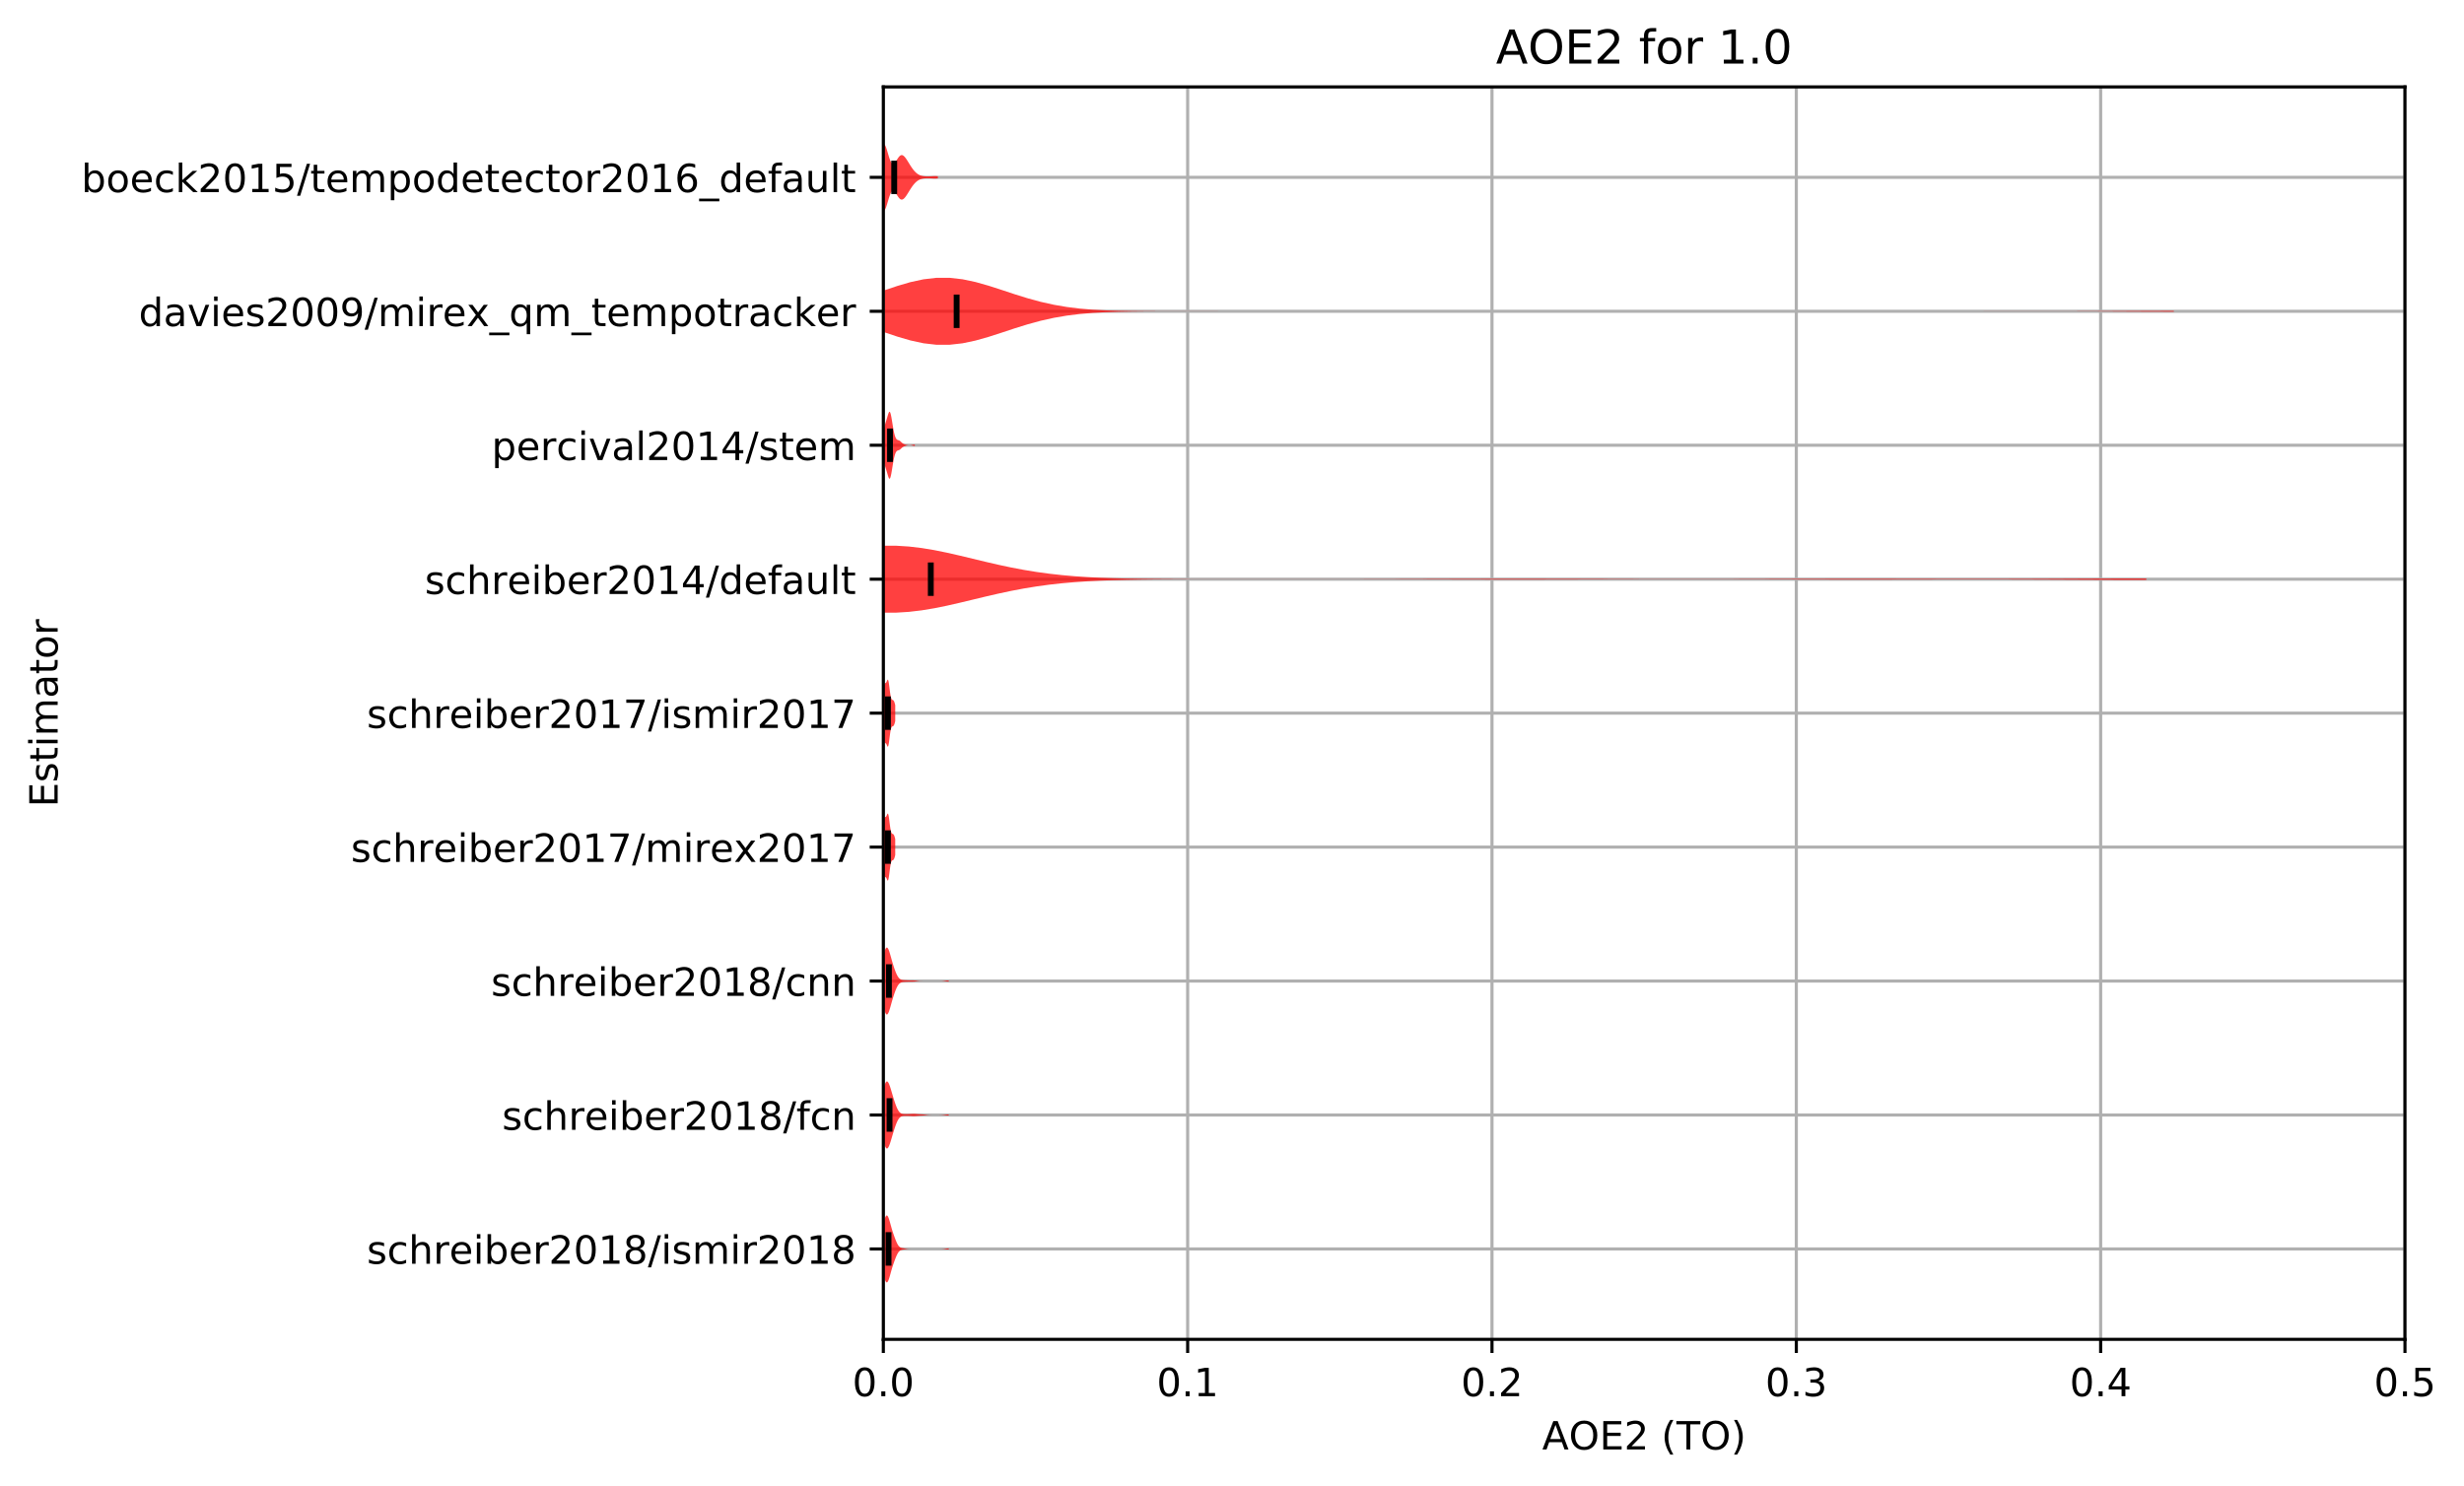 <?xml version="1.0" encoding="utf-8" standalone="no"?>
<!DOCTYPE svg PUBLIC "-//W3C//DTD SVG 1.1//EN"
  "http://www.w3.org/Graphics/SVG/1.1/DTD/svg11.dtd">
<!-- Created with matplotlib (http://matplotlib.org/) -->
<svg height="381.426pt" version="1.1" viewBox="0 0 632.498 381.426" width="632.498pt" xmlns="http://www.w3.org/2000/svg" xmlns:xlink="http://www.w3.org/1999/xlink">
 <defs>
  <style type="text/css">
*{stroke-linecap:butt;stroke-linejoin:round;}
  </style>
 </defs>
 <g id="figure_1">
  <g id="patch_1">
   <path d="M -0 381.426 
L 632.498 381.426 
L 632.498 0 
L -0 0 
z
" style="fill:#ffffff;"/>
  </g>
  <g id="axes_1">
   <g id="patch_2">
    <path d="M 226.747 343.87 
L 617.347 343.87 
L 617.347 22.318 
L 226.747 22.318 
z
" style="fill:#ffffff;"/>
   </g>
   <g id="matplotlib.axis_1">
    <g id="xtick_1">
     <g id="line2d_1">
      <path clip-path="url(#p38be5b7ba7)" d="M 226.747 343.87 
L 226.747 22.318 
" style="fill:none;stroke:#b0b0b0;stroke-linecap:square;stroke-width:0.8;"/>
     </g>
     <g id="line2d_2">
      <defs>
       <path d="M 0 0 
L 0 3.5 
" id="m30e111b980" style="stroke:#000000;stroke-width:0.8;"/>
      </defs>
      <g>
       <use style="stroke:#000000;stroke-width:0.8;" x="226.747" xlink:href="#m30e111b980" y="343.87"/>
      </g>
     </g>
     <g id="text_1">
      <!-- 0.0 -->
      <defs>
       <path d="M 31.781 66.406 
Q 24.172 66.406 20.328 58.906 
Q 16.5 51.422 16.5 36.375 
Q 16.5 21.391 20.328 13.891 
Q 24.172 6.391 31.781 6.391 
Q 39.453 6.391 43.281 13.891 
Q 47.125 21.391 47.125 36.375 
Q 47.125 51.422 43.281 58.906 
Q 39.453 66.406 31.781 66.406 
z
M 31.781 74.219 
Q 44.047 74.219 50.516 64.516 
Q 56.984 54.828 56.984 36.375 
Q 56.984 17.969 50.516 8.266 
Q 44.047 -1.422 31.781 -1.422 
Q 19.531 -1.422 13.062 8.266 
Q 6.594 17.969 6.594 36.375 
Q 6.594 54.828 13.062 64.516 
Q 19.531 74.219 31.781 74.219 
z
" id="DejaVuSans-30"/>
       <path d="M 10.688 12.406 
L 21 12.406 
L 21 0 
L 10.688 0 
z
" id="DejaVuSans-2e"/>
      </defs>
      <g transform="translate(218.795 358.469)scale(0.1 -0.1)">
       <use xlink:href="#DejaVuSans-30"/>
       <use x="63.623" xlink:href="#DejaVuSans-2e"/>
       <use x="95.41" xlink:href="#DejaVuSans-30"/>
      </g>
     </g>
    </g>
    <g id="xtick_2">
     <g id="line2d_3">
      <path clip-path="url(#p38be5b7ba7)" d="M 304.867 343.87 
L 304.867 22.318 
" style="fill:none;stroke:#b0b0b0;stroke-linecap:square;stroke-width:0.8;"/>
     </g>
     <g id="line2d_4">
      <g>
       <use style="stroke:#000000;stroke-width:0.8;" x="304.867" xlink:href="#m30e111b980" y="343.87"/>
      </g>
     </g>
     <g id="text_2">
      <!-- 0.1 -->
      <defs>
       <path d="M 12.406 8.297 
L 28.516 8.297 
L 28.516 63.922 
L 10.984 60.406 
L 10.984 69.391 
L 28.422 72.906 
L 38.281 72.906 
L 38.281 8.297 
L 54.391 8.297 
L 54.391 0 
L 12.406 0 
z
" id="DejaVuSans-31"/>
      </defs>
      <g transform="translate(296.915 358.469)scale(0.1 -0.1)">
       <use xlink:href="#DejaVuSans-30"/>
       <use x="63.623" xlink:href="#DejaVuSans-2e"/>
       <use x="95.41" xlink:href="#DejaVuSans-31"/>
      </g>
     </g>
    </g>
    <g id="xtick_3">
     <g id="line2d_5">
      <path clip-path="url(#p38be5b7ba7)" d="M 382.987 343.87 
L 382.987 22.318 
" style="fill:none;stroke:#b0b0b0;stroke-linecap:square;stroke-width:0.8;"/>
     </g>
     <g id="line2d_6">
      <g>
       <use style="stroke:#000000;stroke-width:0.8;" x="382.987" xlink:href="#m30e111b980" y="343.87"/>
      </g>
     </g>
     <g id="text_3">
      <!-- 0.2 -->
      <defs>
       <path d="M 19.188 8.297 
L 53.609 8.297 
L 53.609 0 
L 7.328 0 
L 7.328 8.297 
Q 12.938 14.109 22.625 23.891 
Q 32.328 33.688 34.812 36.531 
Q 39.547 41.844 41.422 45.531 
Q 43.312 49.219 43.312 52.781 
Q 43.312 58.594 39.234 62.25 
Q 35.156 65.922 28.609 65.922 
Q 23.969 65.922 18.812 64.312 
Q 13.672 62.703 7.812 59.422 
L 7.812 69.391 
Q 13.766 71.781 18.938 73 
Q 24.125 74.219 28.422 74.219 
Q 39.75 74.219 46.484 68.547 
Q 53.219 62.891 53.219 53.422 
Q 53.219 48.922 51.531 44.891 
Q 49.859 40.875 45.406 35.406 
Q 44.188 33.984 37.641 27.219 
Q 31.109 20.453 19.188 8.297 
z
" id="DejaVuSans-32"/>
      </defs>
      <g transform="translate(375.035 358.469)scale(0.1 -0.1)">
       <use xlink:href="#DejaVuSans-30"/>
       <use x="63.623" xlink:href="#DejaVuSans-2e"/>
       <use x="95.41" xlink:href="#DejaVuSans-32"/>
      </g>
     </g>
    </g>
    <g id="xtick_4">
     <g id="line2d_7">
      <path clip-path="url(#p38be5b7ba7)" d="M 461.107 343.87 
L 461.107 22.318 
" style="fill:none;stroke:#b0b0b0;stroke-linecap:square;stroke-width:0.8;"/>
     </g>
     <g id="line2d_8">
      <g>
       <use style="stroke:#000000;stroke-width:0.8;" x="461.107" xlink:href="#m30e111b980" y="343.87"/>
      </g>
     </g>
     <g id="text_4">
      <!-- 0.3 -->
      <defs>
       <path d="M 40.578 39.312 
Q 47.656 37.797 51.625 33 
Q 55.609 28.219 55.609 21.188 
Q 55.609 10.406 48.188 4.484 
Q 40.766 -1.422 27.094 -1.422 
Q 22.516 -1.422 17.656 -0.516 
Q 12.797 0.391 7.625 2.203 
L 7.625 11.719 
Q 11.719 9.328 16.594 8.109 
Q 21.484 6.891 26.812 6.891 
Q 36.078 6.891 40.938 10.547 
Q 45.797 14.203 45.797 21.188 
Q 45.797 27.641 41.281 31.266 
Q 36.766 34.906 28.719 34.906 
L 20.219 34.906 
L 20.219 43.016 
L 29.109 43.016 
Q 36.375 43.016 40.234 45.922 
Q 44.094 48.828 44.094 54.297 
Q 44.094 59.906 40.109 62.906 
Q 36.141 65.922 28.719 65.922 
Q 24.656 65.922 20.016 65.031 
Q 15.375 64.156 9.812 62.312 
L 9.812 71.094 
Q 15.438 72.656 20.344 73.438 
Q 25.25 74.219 29.594 74.219 
Q 40.828 74.219 47.359 69.109 
Q 53.906 64.016 53.906 55.328 
Q 53.906 49.266 50.438 45.094 
Q 46.969 40.922 40.578 39.312 
z
" id="DejaVuSans-33"/>
      </defs>
      <g transform="translate(453.155 358.469)scale(0.1 -0.1)">
       <use xlink:href="#DejaVuSans-30"/>
       <use x="63.623" xlink:href="#DejaVuSans-2e"/>
       <use x="95.41" xlink:href="#DejaVuSans-33"/>
      </g>
     </g>
    </g>
    <g id="xtick_5">
     <g id="line2d_9">
      <path clip-path="url(#p38be5b7ba7)" d="M 539.227 343.87 
L 539.227 22.318 
" style="fill:none;stroke:#b0b0b0;stroke-linecap:square;stroke-width:0.8;"/>
     </g>
     <g id="line2d_10">
      <g>
       <use style="stroke:#000000;stroke-width:0.8;" x="539.227" xlink:href="#m30e111b980" y="343.87"/>
      </g>
     </g>
     <g id="text_5">
      <!-- 0.4 -->
      <defs>
       <path d="M 37.797 64.312 
L 12.891 25.391 
L 37.797 25.391 
z
M 35.203 72.906 
L 47.609 72.906 
L 47.609 25.391 
L 58.016 25.391 
L 58.016 17.188 
L 47.609 17.188 
L 47.609 0 
L 37.797 0 
L 37.797 17.188 
L 4.891 17.188 
L 4.891 26.703 
z
" id="DejaVuSans-34"/>
      </defs>
      <g transform="translate(531.275 358.469)scale(0.1 -0.1)">
       <use xlink:href="#DejaVuSans-30"/>
       <use x="63.623" xlink:href="#DejaVuSans-2e"/>
       <use x="95.41" xlink:href="#DejaVuSans-34"/>
      </g>
     </g>
    </g>
    <g id="xtick_6">
     <g id="line2d_11">
      <path clip-path="url(#p38be5b7ba7)" d="M 617.347 343.87 
L 617.347 22.318 
" style="fill:none;stroke:#b0b0b0;stroke-linecap:square;stroke-width:0.8;"/>
     </g>
     <g id="line2d_12">
      <g>
       <use style="stroke:#000000;stroke-width:0.8;" x="617.347" xlink:href="#m30e111b980" y="343.87"/>
      </g>
     </g>
     <g id="text_6">
      <!-- 0.5 -->
      <defs>
       <path d="M 10.797 72.906 
L 49.516 72.906 
L 49.516 64.594 
L 19.828 64.594 
L 19.828 46.734 
Q 21.969 47.469 24.109 47.828 
Q 26.266 48.188 28.422 48.188 
Q 40.625 48.188 47.75 41.5 
Q 54.891 34.812 54.891 23.391 
Q 54.891 11.625 47.562 5.094 
Q 40.234 -1.422 26.906 -1.422 
Q 22.312 -1.422 17.547 -0.641 
Q 12.797 0.141 7.719 1.703 
L 7.719 11.625 
Q 12.109 9.234 16.797 8.062 
Q 21.484 6.891 26.703 6.891 
Q 35.156 6.891 40.078 11.328 
Q 45.016 15.766 45.016 23.391 
Q 45.016 31 40.078 35.438 
Q 35.156 39.891 26.703 39.891 
Q 22.75 39.891 18.812 39.016 
Q 14.891 38.141 10.797 36.281 
z
" id="DejaVuSans-35"/>
      </defs>
      <g transform="translate(609.395 358.469)scale(0.1 -0.1)">
       <use xlink:href="#DejaVuSans-30"/>
       <use x="63.623" xlink:href="#DejaVuSans-2e"/>
       <use x="95.41" xlink:href="#DejaVuSans-35"/>
      </g>
     </g>
    </g>
    <g id="text_7">
     <!-- AOE2 (TO) -->
     <defs>
      <path d="M 34.188 63.188 
L 20.797 26.906 
L 47.609 26.906 
z
M 28.609 72.906 
L 39.797 72.906 
L 67.578 0 
L 57.328 0 
L 50.688 18.703 
L 17.828 18.703 
L 11.188 0 
L 0.781 0 
z
" id="DejaVuSans-41"/>
      <path d="M 39.406 66.219 
Q 28.656 66.219 22.328 58.203 
Q 16.016 50.203 16.016 36.375 
Q 16.016 22.609 22.328 14.594 
Q 28.656 6.594 39.406 6.594 
Q 50.141 6.594 56.422 14.594 
Q 62.703 22.609 62.703 36.375 
Q 62.703 50.203 56.422 58.203 
Q 50.141 66.219 39.406 66.219 
z
M 39.406 74.219 
Q 54.734 74.219 63.906 63.938 
Q 73.094 53.656 73.094 36.375 
Q 73.094 19.141 63.906 8.859 
Q 54.734 -1.422 39.406 -1.422 
Q 24.031 -1.422 14.812 8.828 
Q 5.609 19.094 5.609 36.375 
Q 5.609 53.656 14.812 63.938 
Q 24.031 74.219 39.406 74.219 
z
" id="DejaVuSans-4f"/>
      <path d="M 9.812 72.906 
L 55.906 72.906 
L 55.906 64.594 
L 19.672 64.594 
L 19.672 43.016 
L 54.391 43.016 
L 54.391 34.719 
L 19.672 34.719 
L 19.672 8.297 
L 56.781 8.297 
L 56.781 0 
L 9.812 0 
z
" id="DejaVuSans-45"/>
      <path id="DejaVuSans-20"/>
      <path d="M 31 75.875 
Q 24.469 64.656 21.281 53.656 
Q 18.109 42.672 18.109 31.391 
Q 18.109 20.125 21.312 9.062 
Q 24.516 -2 31 -13.188 
L 23.188 -13.188 
Q 15.875 -1.703 12.234 9.375 
Q 8.594 20.453 8.594 31.391 
Q 8.594 42.281 12.203 53.312 
Q 15.828 64.359 23.188 75.875 
z
" id="DejaVuSans-28"/>
      <path d="M -0.297 72.906 
L 61.375 72.906 
L 61.375 64.594 
L 35.5 64.594 
L 35.5 0 
L 25.594 0 
L 25.594 64.594 
L -0.297 64.594 
z
" id="DejaVuSans-54"/>
      <path d="M 8.016 75.875 
L 15.828 75.875 
Q 23.141 64.359 26.781 53.312 
Q 30.422 42.281 30.422 31.391 
Q 30.422 20.453 26.781 9.375 
Q 23.141 -1.703 15.828 -13.188 
L 8.016 -13.188 
Q 14.5 -2 17.703 9.062 
Q 20.906 20.125 20.906 31.391 
Q 20.906 42.672 17.703 53.656 
Q 14.5 64.656 8.016 75.875 
z
" id="DejaVuSans-29"/>
     </defs>
     <g transform="translate(395.87 372.147)scale(0.1 -0.1)">
      <use xlink:href="#DejaVuSans-41"/>
      <use x="68.393" xlink:href="#DejaVuSans-4f"/>
      <use x="147.104" xlink:href="#DejaVuSans-45"/>
      <use x="210.287" xlink:href="#DejaVuSans-32"/>
      <use x="273.91" xlink:href="#DejaVuSans-20"/>
      <use x="305.697" xlink:href="#DejaVuSans-28"/>
      <use x="344.711" xlink:href="#DejaVuSans-54"/>
      <use x="405.795" xlink:href="#DejaVuSans-4f"/>
      <use x="484.506" xlink:href="#DejaVuSans-29"/>
     </g>
    </g>
   </g>
   <g id="matplotlib.axis_2">
    <g id="ytick_1">
     <g id="line2d_13">
      <path clip-path="url(#p38be5b7ba7)" d="M 226.747 320.656 
L 617.347 320.656 
" style="fill:none;stroke:#b0b0b0;stroke-linecap:square;stroke-width:0.8;"/>
     </g>
     <g id="line2d_14">
      <defs>
       <path d="M 0 0 
L -3.5 0 
" id="m04d4fbfc84" style="stroke:#000000;stroke-width:0.8;"/>
      </defs>
      <g>
       <use style="stroke:#000000;stroke-width:0.8;" x="226.747" xlink:href="#m04d4fbfc84" y="320.656"/>
      </g>
     </g>
     <g id="text_8">
      <!-- schreiber2018/ismir2018 -->
      <defs>
       <path d="M 44.281 53.078 
L 44.281 44.578 
Q 40.484 46.531 36.375 47.5 
Q 32.281 48.484 27.875 48.484 
Q 21.188 48.484 17.844 46.438 
Q 14.5 44.391 14.5 40.281 
Q 14.5 37.156 16.891 35.375 
Q 19.281 33.594 26.516 31.984 
L 29.594 31.297 
Q 39.156 29.25 43.188 25.516 
Q 47.219 21.781 47.219 15.094 
Q 47.219 7.469 41.188 3.016 
Q 35.156 -1.422 24.609 -1.422 
Q 20.219 -1.422 15.453 -0.562 
Q 10.688 0.297 5.422 2 
L 5.422 11.281 
Q 10.406 8.688 15.234 7.391 
Q 20.062 6.109 24.812 6.109 
Q 31.156 6.109 34.562 8.281 
Q 37.984 10.453 37.984 14.406 
Q 37.984 18.062 35.516 20.016 
Q 33.062 21.969 24.703 23.781 
L 21.578 24.516 
Q 13.234 26.266 9.516 29.906 
Q 5.812 33.547 5.812 39.891 
Q 5.812 47.609 11.281 51.797 
Q 16.75 56 26.812 56 
Q 31.781 56 36.172 55.266 
Q 40.578 54.547 44.281 53.078 
z
" id="DejaVuSans-73"/>
       <path d="M 48.781 52.594 
L 48.781 44.188 
Q 44.969 46.297 41.141 47.344 
Q 37.312 48.391 33.406 48.391 
Q 24.656 48.391 19.812 42.844 
Q 14.984 37.312 14.984 27.297 
Q 14.984 17.281 19.812 11.734 
Q 24.656 6.203 33.406 6.203 
Q 37.312 6.203 41.141 7.25 
Q 44.969 8.297 48.781 10.406 
L 48.781 2.094 
Q 45.016 0.344 40.984 -0.531 
Q 36.969 -1.422 32.422 -1.422 
Q 20.062 -1.422 12.781 6.344 
Q 5.516 14.109 5.516 27.297 
Q 5.516 40.672 12.859 48.328 
Q 20.219 56 33.016 56 
Q 37.156 56 41.109 55.141 
Q 45.062 54.297 48.781 52.594 
z
" id="DejaVuSans-63"/>
       <path d="M 54.891 33.016 
L 54.891 0 
L 45.906 0 
L 45.906 32.719 
Q 45.906 40.484 42.875 44.328 
Q 39.844 48.188 33.797 48.188 
Q 26.516 48.188 22.312 43.547 
Q 18.109 38.922 18.109 30.906 
L 18.109 0 
L 9.078 0 
L 9.078 75.984 
L 18.109 75.984 
L 18.109 46.188 
Q 21.344 51.125 25.703 53.562 
Q 30.078 56 35.797 56 
Q 45.219 56 50.047 50.172 
Q 54.891 44.344 54.891 33.016 
z
" id="DejaVuSans-68"/>
       <path d="M 41.109 46.297 
Q 39.594 47.172 37.812 47.578 
Q 36.031 48 33.891 48 
Q 26.266 48 22.188 43.047 
Q 18.109 38.094 18.109 28.812 
L 18.109 0 
L 9.078 0 
L 9.078 54.688 
L 18.109 54.688 
L 18.109 46.188 
Q 20.953 51.172 25.484 53.578 
Q 30.031 56 36.531 56 
Q 37.453 56 38.578 55.875 
Q 39.703 55.766 41.062 55.516 
z
" id="DejaVuSans-72"/>
       <path d="M 56.203 29.594 
L 56.203 25.203 
L 14.891 25.203 
Q 15.484 15.922 20.484 11.062 
Q 25.484 6.203 34.422 6.203 
Q 39.594 6.203 44.453 7.469 
Q 49.312 8.734 54.109 11.281 
L 54.109 2.781 
Q 49.266 0.734 44.188 -0.344 
Q 39.109 -1.422 33.891 -1.422 
Q 20.797 -1.422 13.156 6.188 
Q 5.516 13.812 5.516 26.812 
Q 5.516 40.234 12.766 48.109 
Q 20.016 56 32.328 56 
Q 43.359 56 49.781 48.891 
Q 56.203 41.797 56.203 29.594 
z
M 47.219 32.234 
Q 47.125 39.594 43.094 43.984 
Q 39.062 48.391 32.422 48.391 
Q 24.906 48.391 20.391 44.141 
Q 15.875 39.891 15.188 32.172 
z
" id="DejaVuSans-65"/>
       <path d="M 9.422 54.688 
L 18.406 54.688 
L 18.406 0 
L 9.422 0 
z
M 9.422 75.984 
L 18.406 75.984 
L 18.406 64.594 
L 9.422 64.594 
z
" id="DejaVuSans-69"/>
       <path d="M 48.688 27.297 
Q 48.688 37.203 44.609 42.844 
Q 40.531 48.484 33.406 48.484 
Q 26.266 48.484 22.188 42.844 
Q 18.109 37.203 18.109 27.297 
Q 18.109 17.391 22.188 11.75 
Q 26.266 6.109 33.406 6.109 
Q 40.531 6.109 44.609 11.75 
Q 48.688 17.391 48.688 27.297 
z
M 18.109 46.391 
Q 20.953 51.266 25.266 53.625 
Q 29.594 56 35.594 56 
Q 45.562 56 51.781 48.094 
Q 58.016 40.188 58.016 27.297 
Q 58.016 14.406 51.781 6.484 
Q 45.562 -1.422 35.594 -1.422 
Q 29.594 -1.422 25.266 0.953 
Q 20.953 3.328 18.109 8.203 
L 18.109 0 
L 9.078 0 
L 9.078 75.984 
L 18.109 75.984 
z
" id="DejaVuSans-62"/>
       <path d="M 31.781 34.625 
Q 24.75 34.625 20.719 30.859 
Q 16.703 27.094 16.703 20.516 
Q 16.703 13.922 20.719 10.156 
Q 24.75 6.391 31.781 6.391 
Q 38.812 6.391 42.859 10.172 
Q 46.922 13.969 46.922 20.516 
Q 46.922 27.094 42.891 30.859 
Q 38.875 34.625 31.781 34.625 
z
M 21.922 38.812 
Q 15.578 40.375 12.031 44.719 
Q 8.5 49.078 8.5 55.328 
Q 8.5 64.062 14.719 69.141 
Q 20.953 74.219 31.781 74.219 
Q 42.672 74.219 48.875 69.141 
Q 55.078 64.062 55.078 55.328 
Q 55.078 49.078 51.531 44.719 
Q 48 40.375 41.703 38.812 
Q 48.828 37.156 52.797 32.312 
Q 56.781 27.484 56.781 20.516 
Q 56.781 9.906 50.312 4.234 
Q 43.844 -1.422 31.781 -1.422 
Q 19.734 -1.422 13.25 4.234 
Q 6.781 9.906 6.781 20.516 
Q 6.781 27.484 10.781 32.312 
Q 14.797 37.156 21.922 38.812 
z
M 18.312 54.391 
Q 18.312 48.734 21.844 45.562 
Q 25.391 42.391 31.781 42.391 
Q 38.141 42.391 41.719 45.562 
Q 45.312 48.734 45.312 54.391 
Q 45.312 60.062 41.719 63.234 
Q 38.141 66.406 31.781 66.406 
Q 25.391 66.406 21.844 63.234 
Q 18.312 60.062 18.312 54.391 
z
" id="DejaVuSans-38"/>
       <path d="M 25.391 72.906 
L 33.688 72.906 
L 8.297 -9.281 
L 0 -9.281 
z
" id="DejaVuSans-2f"/>
       <path d="M 52 44.188 
Q 55.375 50.25 60.062 53.125 
Q 64.75 56 71.094 56 
Q 79.641 56 84.281 50.016 
Q 88.922 44.047 88.922 33.016 
L 88.922 0 
L 79.891 0 
L 79.891 32.719 
Q 79.891 40.578 77.094 44.375 
Q 74.312 48.188 68.609 48.188 
Q 61.625 48.188 57.562 43.547 
Q 53.516 38.922 53.516 30.906 
L 53.516 0 
L 44.484 0 
L 44.484 32.719 
Q 44.484 40.625 41.703 44.406 
Q 38.922 48.188 33.109 48.188 
Q 26.219 48.188 22.156 43.531 
Q 18.109 38.875 18.109 30.906 
L 18.109 0 
L 9.078 0 
L 9.078 54.688 
L 18.109 54.688 
L 18.109 46.188 
Q 21.188 51.219 25.484 53.609 
Q 29.781 56 35.688 56 
Q 41.656 56 45.828 52.969 
Q 50 49.953 52 44.188 
z
" id="DejaVuSans-6d"/>
      </defs>
      <g transform="translate(94.164 324.456)scale(0.1 -0.1)">
       <use xlink:href="#DejaVuSans-73"/>
       <use x="52.1" xlink:href="#DejaVuSans-63"/>
       <use x="107.08" xlink:href="#DejaVuSans-68"/>
       <use x="170.459" xlink:href="#DejaVuSans-72"/>
       <use x="211.541" xlink:href="#DejaVuSans-65"/>
       <use x="273.064" xlink:href="#DejaVuSans-69"/>
       <use x="300.848" xlink:href="#DejaVuSans-62"/>
       <use x="364.324" xlink:href="#DejaVuSans-65"/>
       <use x="425.848" xlink:href="#DejaVuSans-72"/>
       <use x="466.961" xlink:href="#DejaVuSans-32"/>
       <use x="530.584" xlink:href="#DejaVuSans-30"/>
       <use x="594.207" xlink:href="#DejaVuSans-31"/>
       <use x="657.83" xlink:href="#DejaVuSans-38"/>
       <use x="721.453" xlink:href="#DejaVuSans-2f"/>
       <use x="755.145" xlink:href="#DejaVuSans-69"/>
       <use x="782.928" xlink:href="#DejaVuSans-73"/>
       <use x="835.027" xlink:href="#DejaVuSans-6d"/>
       <use x="932.439" xlink:href="#DejaVuSans-69"/>
       <use x="960.223" xlink:href="#DejaVuSans-72"/>
       <use x="1001.336" xlink:href="#DejaVuSans-32"/>
       <use x="1064.959" xlink:href="#DejaVuSans-30"/>
       <use x="1128.582" xlink:href="#DejaVuSans-31"/>
       <use x="1192.205" xlink:href="#DejaVuSans-38"/>
      </g>
     </g>
    </g>
    <g id="ytick_2">
     <g id="line2d_15">
      <path clip-path="url(#p38be5b7ba7)" d="M 226.747 286.266 
L 617.347 286.266 
" style="fill:none;stroke:#b0b0b0;stroke-linecap:square;stroke-width:0.8;"/>
     </g>
     <g id="line2d_16">
      <g>
       <use style="stroke:#000000;stroke-width:0.8;" x="226.747" xlink:href="#m04d4fbfc84" y="286.266"/>
      </g>
     </g>
     <g id="text_9">
      <!-- schreiber2018/fcn -->
      <defs>
       <path d="M 37.109 75.984 
L 37.109 68.5 
L 28.516 68.5 
Q 23.688 68.5 21.797 66.547 
Q 19.922 64.594 19.922 59.516 
L 19.922 54.688 
L 34.719 54.688 
L 34.719 47.703 
L 19.922 47.703 
L 19.922 0 
L 10.891 0 
L 10.891 47.703 
L 2.297 47.703 
L 2.297 54.688 
L 10.891 54.688 
L 10.891 58.5 
Q 10.891 67.625 15.141 71.797 
Q 19.391 75.984 28.609 75.984 
z
" id="DejaVuSans-66"/>
       <path d="M 54.891 33.016 
L 54.891 0 
L 45.906 0 
L 45.906 32.719 
Q 45.906 40.484 42.875 44.328 
Q 39.844 48.188 33.797 48.188 
Q 26.516 48.188 22.312 43.547 
Q 18.109 38.922 18.109 30.906 
L 18.109 0 
L 9.078 0 
L 9.078 54.688 
L 18.109 54.688 
L 18.109 46.188 
Q 21.344 51.125 25.703 53.562 
Q 30.078 56 35.797 56 
Q 45.219 56 50.047 50.172 
Q 54.891 44.344 54.891 33.016 
z
" id="DejaVuSans-6e"/>
      </defs>
      <g transform="translate(128.875 290.065)scale(0.1 -0.1)">
       <use xlink:href="#DejaVuSans-73"/>
       <use x="52.1" xlink:href="#DejaVuSans-63"/>
       <use x="107.08" xlink:href="#DejaVuSans-68"/>
       <use x="170.459" xlink:href="#DejaVuSans-72"/>
       <use x="211.541" xlink:href="#DejaVuSans-65"/>
       <use x="273.064" xlink:href="#DejaVuSans-69"/>
       <use x="300.848" xlink:href="#DejaVuSans-62"/>
       <use x="364.324" xlink:href="#DejaVuSans-65"/>
       <use x="425.848" xlink:href="#DejaVuSans-72"/>
       <use x="466.961" xlink:href="#DejaVuSans-32"/>
       <use x="530.584" xlink:href="#DejaVuSans-30"/>
       <use x="594.207" xlink:href="#DejaVuSans-31"/>
       <use x="657.83" xlink:href="#DejaVuSans-38"/>
       <use x="721.453" xlink:href="#DejaVuSans-2f"/>
       <use x="755.145" xlink:href="#DejaVuSans-66"/>
       <use x="790.35" xlink:href="#DejaVuSans-63"/>
       <use x="845.33" xlink:href="#DejaVuSans-6e"/>
      </g>
     </g>
    </g>
    <g id="ytick_3">
     <g id="line2d_17">
      <path clip-path="url(#p38be5b7ba7)" d="M 226.747 251.875 
L 617.347 251.875 
" style="fill:none;stroke:#b0b0b0;stroke-linecap:square;stroke-width:0.8;"/>
     </g>
     <g id="line2d_18">
      <g>
       <use style="stroke:#000000;stroke-width:0.8;" x="226.747" xlink:href="#m04d4fbfc84" y="251.875"/>
      </g>
     </g>
     <g id="text_10">
      <!-- schreiber2018/cnn -->
      <g transform="translate(126.058 255.675)scale(0.1 -0.1)">
       <use xlink:href="#DejaVuSans-73"/>
       <use x="52.1" xlink:href="#DejaVuSans-63"/>
       <use x="107.08" xlink:href="#DejaVuSans-68"/>
       <use x="170.459" xlink:href="#DejaVuSans-72"/>
       <use x="211.541" xlink:href="#DejaVuSans-65"/>
       <use x="273.064" xlink:href="#DejaVuSans-69"/>
       <use x="300.848" xlink:href="#DejaVuSans-62"/>
       <use x="364.324" xlink:href="#DejaVuSans-65"/>
       <use x="425.848" xlink:href="#DejaVuSans-72"/>
       <use x="466.961" xlink:href="#DejaVuSans-32"/>
       <use x="530.584" xlink:href="#DejaVuSans-30"/>
       <use x="594.207" xlink:href="#DejaVuSans-31"/>
       <use x="657.83" xlink:href="#DejaVuSans-38"/>
       <use x="721.453" xlink:href="#DejaVuSans-2f"/>
       <use x="755.145" xlink:href="#DejaVuSans-63"/>
       <use x="810.125" xlink:href="#DejaVuSans-6e"/>
       <use x="873.504" xlink:href="#DejaVuSans-6e"/>
      </g>
     </g>
    </g>
    <g id="ytick_4">
     <g id="line2d_19">
      <path clip-path="url(#p38be5b7ba7)" d="M 226.747 217.485 
L 617.347 217.485 
" style="fill:none;stroke:#b0b0b0;stroke-linecap:square;stroke-width:0.8;"/>
     </g>
     <g id="line2d_20">
      <g>
       <use style="stroke:#000000;stroke-width:0.8;" x="226.747" xlink:href="#m04d4fbfc84" y="217.485"/>
      </g>
     </g>
     <g id="text_11">
      <!-- schreiber2017/mirex2017 -->
      <defs>
       <path d="M 8.203 72.906 
L 55.078 72.906 
L 55.078 68.703 
L 28.609 0 
L 18.312 0 
L 43.219 64.594 
L 8.203 64.594 
z
" id="DejaVuSans-37"/>
       <path d="M 54.891 54.688 
L 35.109 28.078 
L 55.906 0 
L 45.312 0 
L 29.391 21.484 
L 13.484 0 
L 2.875 0 
L 24.125 28.609 
L 4.688 54.688 
L 15.281 54.688 
L 29.781 35.203 
L 44.281 54.688 
z
" id="DejaVuSans-78"/>
      </defs>
      <g transform="translate(90.084 221.284)scale(0.1 -0.1)">
       <use xlink:href="#DejaVuSans-73"/>
       <use x="52.1" xlink:href="#DejaVuSans-63"/>
       <use x="107.08" xlink:href="#DejaVuSans-68"/>
       <use x="170.459" xlink:href="#DejaVuSans-72"/>
       <use x="211.541" xlink:href="#DejaVuSans-65"/>
       <use x="273.064" xlink:href="#DejaVuSans-69"/>
       <use x="300.848" xlink:href="#DejaVuSans-62"/>
       <use x="364.324" xlink:href="#DejaVuSans-65"/>
       <use x="425.848" xlink:href="#DejaVuSans-72"/>
       <use x="466.961" xlink:href="#DejaVuSans-32"/>
       <use x="530.584" xlink:href="#DejaVuSans-30"/>
       <use x="594.207" xlink:href="#DejaVuSans-31"/>
       <use x="657.83" xlink:href="#DejaVuSans-37"/>
       <use x="721.453" xlink:href="#DejaVuSans-2f"/>
       <use x="755.145" xlink:href="#DejaVuSans-6d"/>
       <use x="852.557" xlink:href="#DejaVuSans-69"/>
       <use x="880.34" xlink:href="#DejaVuSans-72"/>
       <use x="921.422" xlink:href="#DejaVuSans-65"/>
       <use x="982.93" xlink:href="#DejaVuSans-78"/>
       <use x="1042.109" xlink:href="#DejaVuSans-32"/>
       <use x="1105.732" xlink:href="#DejaVuSans-30"/>
       <use x="1169.355" xlink:href="#DejaVuSans-31"/>
       <use x="1232.979" xlink:href="#DejaVuSans-37"/>
      </g>
     </g>
    </g>
    <g id="ytick_5">
     <g id="line2d_21">
      <path clip-path="url(#p38be5b7ba7)" d="M 226.747 183.094 
L 617.347 183.094 
" style="fill:none;stroke:#b0b0b0;stroke-linecap:square;stroke-width:0.8;"/>
     </g>
     <g id="line2d_22">
      <g>
       <use style="stroke:#000000;stroke-width:0.8;" x="226.747" xlink:href="#m04d4fbfc84" y="183.094"/>
      </g>
     </g>
     <g id="text_12">
      <!-- schreiber2017/ismir2017 -->
      <g transform="translate(94.164 186.893)scale(0.1 -0.1)">
       <use xlink:href="#DejaVuSans-73"/>
       <use x="52.1" xlink:href="#DejaVuSans-63"/>
       <use x="107.08" xlink:href="#DejaVuSans-68"/>
       <use x="170.459" xlink:href="#DejaVuSans-72"/>
       <use x="211.541" xlink:href="#DejaVuSans-65"/>
       <use x="273.064" xlink:href="#DejaVuSans-69"/>
       <use x="300.848" xlink:href="#DejaVuSans-62"/>
       <use x="364.324" xlink:href="#DejaVuSans-65"/>
       <use x="425.848" xlink:href="#DejaVuSans-72"/>
       <use x="466.961" xlink:href="#DejaVuSans-32"/>
       <use x="530.584" xlink:href="#DejaVuSans-30"/>
       <use x="594.207" xlink:href="#DejaVuSans-31"/>
       <use x="657.83" xlink:href="#DejaVuSans-37"/>
       <use x="721.453" xlink:href="#DejaVuSans-2f"/>
       <use x="755.145" xlink:href="#DejaVuSans-69"/>
       <use x="782.928" xlink:href="#DejaVuSans-73"/>
       <use x="835.027" xlink:href="#DejaVuSans-6d"/>
       <use x="932.439" xlink:href="#DejaVuSans-69"/>
       <use x="960.223" xlink:href="#DejaVuSans-72"/>
       <use x="1001.336" xlink:href="#DejaVuSans-32"/>
       <use x="1064.959" xlink:href="#DejaVuSans-30"/>
       <use x="1128.582" xlink:href="#DejaVuSans-31"/>
       <use x="1192.205" xlink:href="#DejaVuSans-37"/>
      </g>
     </g>
    </g>
    <g id="ytick_6">
     <g id="line2d_23">
      <path clip-path="url(#p38be5b7ba7)" d="M 226.747 148.704 
L 617.347 148.704 
" style="fill:none;stroke:#b0b0b0;stroke-linecap:square;stroke-width:0.8;"/>
     </g>
     <g id="line2d_24">
      <g>
       <use style="stroke:#000000;stroke-width:0.8;" x="226.747" xlink:href="#m04d4fbfc84" y="148.704"/>
      </g>
     </g>
     <g id="text_13">
      <!-- schreiber2014/default -->
      <defs>
       <path d="M 45.406 46.391 
L 45.406 75.984 
L 54.391 75.984 
L 54.391 0 
L 45.406 0 
L 45.406 8.203 
Q 42.578 3.328 38.25 0.953 
Q 33.938 -1.422 27.875 -1.422 
Q 17.969 -1.422 11.734 6.484 
Q 5.516 14.406 5.516 27.297 
Q 5.516 40.188 11.734 48.094 
Q 17.969 56 27.875 56 
Q 33.938 56 38.25 53.625 
Q 42.578 51.266 45.406 46.391 
z
M 14.797 27.297 
Q 14.797 17.391 18.875 11.75 
Q 22.953 6.109 30.078 6.109 
Q 37.203 6.109 41.297 11.75 
Q 45.406 17.391 45.406 27.297 
Q 45.406 37.203 41.297 42.844 
Q 37.203 48.484 30.078 48.484 
Q 22.953 48.484 18.875 42.844 
Q 14.797 37.203 14.797 27.297 
z
" id="DejaVuSans-64"/>
       <path d="M 34.281 27.484 
Q 23.391 27.484 19.188 25 
Q 14.984 22.516 14.984 16.5 
Q 14.984 11.719 18.141 8.906 
Q 21.297 6.109 26.703 6.109 
Q 34.188 6.109 38.703 11.406 
Q 43.219 16.703 43.219 25.484 
L 43.219 27.484 
z
M 52.203 31.203 
L 52.203 0 
L 43.219 0 
L 43.219 8.297 
Q 40.141 3.328 35.547 0.953 
Q 30.953 -1.422 24.312 -1.422 
Q 15.922 -1.422 10.953 3.297 
Q 6 8.016 6 15.922 
Q 6 25.141 12.172 29.828 
Q 18.359 34.516 30.609 34.516 
L 43.219 34.516 
L 43.219 35.406 
Q 43.219 41.609 39.141 45 
Q 35.062 48.391 27.688 48.391 
Q 23 48.391 18.547 47.266 
Q 14.109 46.141 10.016 43.891 
L 10.016 52.203 
Q 14.938 54.109 19.578 55.047 
Q 24.219 56 28.609 56 
Q 40.484 56 46.344 49.844 
Q 52.203 43.703 52.203 31.203 
z
" id="DejaVuSans-61"/>
       <path d="M 8.5 21.578 
L 8.5 54.688 
L 17.484 54.688 
L 17.484 21.922 
Q 17.484 14.156 20.5 10.266 
Q 23.531 6.391 29.594 6.391 
Q 36.859 6.391 41.078 11.031 
Q 45.312 15.672 45.312 23.688 
L 45.312 54.688 
L 54.297 54.688 
L 54.297 0 
L 45.312 0 
L 45.312 8.406 
Q 42.047 3.422 37.719 1 
Q 33.406 -1.422 27.688 -1.422 
Q 18.266 -1.422 13.375 4.438 
Q 8.5 10.297 8.5 21.578 
z
M 31.109 56 
z
" id="DejaVuSans-75"/>
       <path d="M 9.422 75.984 
L 18.406 75.984 
L 18.406 0 
L 9.422 0 
z
" id="DejaVuSans-6c"/>
       <path d="M 18.312 70.219 
L 18.312 54.688 
L 36.812 54.688 
L 36.812 47.703 
L 18.312 47.703 
L 18.312 18.016 
Q 18.312 11.328 20.141 9.422 
Q 21.969 7.516 27.594 7.516 
L 36.812 7.516 
L 36.812 0 
L 27.594 0 
Q 17.188 0 13.234 3.875 
Q 9.281 7.766 9.281 18.016 
L 9.281 47.703 
L 2.688 47.703 
L 2.688 54.688 
L 9.281 54.688 
L 9.281 70.219 
z
" id="DejaVuSans-74"/>
      </defs>
      <g transform="translate(109.045 152.503)scale(0.1 -0.1)">
       <use xlink:href="#DejaVuSans-73"/>
       <use x="52.1" xlink:href="#DejaVuSans-63"/>
       <use x="107.08" xlink:href="#DejaVuSans-68"/>
       <use x="170.459" xlink:href="#DejaVuSans-72"/>
       <use x="211.541" xlink:href="#DejaVuSans-65"/>
       <use x="273.064" xlink:href="#DejaVuSans-69"/>
       <use x="300.848" xlink:href="#DejaVuSans-62"/>
       <use x="364.324" xlink:href="#DejaVuSans-65"/>
       <use x="425.848" xlink:href="#DejaVuSans-72"/>
       <use x="466.961" xlink:href="#DejaVuSans-32"/>
       <use x="530.584" xlink:href="#DejaVuSans-30"/>
       <use x="594.207" xlink:href="#DejaVuSans-31"/>
       <use x="657.83" xlink:href="#DejaVuSans-34"/>
       <use x="721.453" xlink:href="#DejaVuSans-2f"/>
       <use x="755.145" xlink:href="#DejaVuSans-64"/>
       <use x="818.621" xlink:href="#DejaVuSans-65"/>
       <use x="880.145" xlink:href="#DejaVuSans-66"/>
       <use x="915.35" xlink:href="#DejaVuSans-61"/>
       <use x="976.629" xlink:href="#DejaVuSans-75"/>
       <use x="1040.008" xlink:href="#DejaVuSans-6c"/>
       <use x="1067.791" xlink:href="#DejaVuSans-74"/>
      </g>
     </g>
    </g>
    <g id="ytick_7">
     <g id="line2d_25">
      <path clip-path="url(#p38be5b7ba7)" d="M 226.747 114.313 
L 617.347 114.313 
" style="fill:none;stroke:#b0b0b0;stroke-linecap:square;stroke-width:0.8;"/>
     </g>
     <g id="line2d_26">
      <g>
       <use style="stroke:#000000;stroke-width:0.8;" x="226.747" xlink:href="#m04d4fbfc84" y="114.313"/>
      </g>
     </g>
     <g id="text_14">
      <!-- percival2014/stem -->
      <defs>
       <path d="M 18.109 8.203 
L 18.109 -20.797 
L 9.078 -20.797 
L 9.078 54.688 
L 18.109 54.688 
L 18.109 46.391 
Q 20.953 51.266 25.266 53.625 
Q 29.594 56 35.594 56 
Q 45.562 56 51.781 48.094 
Q 58.016 40.188 58.016 27.297 
Q 58.016 14.406 51.781 6.484 
Q 45.562 -1.422 35.594 -1.422 
Q 29.594 -1.422 25.266 0.953 
Q 20.953 3.328 18.109 8.203 
z
M 48.688 27.297 
Q 48.688 37.203 44.609 42.844 
Q 40.531 48.484 33.406 48.484 
Q 26.266 48.484 22.188 42.844 
Q 18.109 37.203 18.109 27.297 
Q 18.109 17.391 22.188 11.75 
Q 26.266 6.109 33.406 6.109 
Q 40.531 6.109 44.609 11.75 
Q 48.688 17.391 48.688 27.297 
z
" id="DejaVuSans-70"/>
       <path d="M 2.984 54.688 
L 12.5 54.688 
L 29.594 8.797 
L 46.688 54.688 
L 56.203 54.688 
L 35.688 0 
L 23.484 0 
z
" id="DejaVuSans-76"/>
      </defs>
      <g transform="translate(126.194 118.112)scale(0.1 -0.1)">
       <use xlink:href="#DejaVuSans-70"/>
       <use x="63.477" xlink:href="#DejaVuSans-65"/>
       <use x="125" xlink:href="#DejaVuSans-72"/>
       <use x="166.082" xlink:href="#DejaVuSans-63"/>
       <use x="221.062" xlink:href="#DejaVuSans-69"/>
       <use x="248.846" xlink:href="#DejaVuSans-76"/>
       <use x="308.025" xlink:href="#DejaVuSans-61"/>
       <use x="369.305" xlink:href="#DejaVuSans-6c"/>
       <use x="397.088" xlink:href="#DejaVuSans-32"/>
       <use x="460.711" xlink:href="#DejaVuSans-30"/>
       <use x="524.334" xlink:href="#DejaVuSans-31"/>
       <use x="587.957" xlink:href="#DejaVuSans-34"/>
       <use x="651.58" xlink:href="#DejaVuSans-2f"/>
       <use x="685.271" xlink:href="#DejaVuSans-73"/>
       <use x="737.371" xlink:href="#DejaVuSans-74"/>
       <use x="776.58" xlink:href="#DejaVuSans-65"/>
       <use x="838.104" xlink:href="#DejaVuSans-6d"/>
      </g>
     </g>
    </g>
    <g id="ytick_8">
     <g id="line2d_27">
      <path clip-path="url(#p38be5b7ba7)" d="M 226.747 79.922 
L 617.347 79.922 
" style="fill:none;stroke:#b0b0b0;stroke-linecap:square;stroke-width:0.8;"/>
     </g>
     <g id="line2d_28">
      <g>
       <use style="stroke:#000000;stroke-width:0.8;" x="226.747" xlink:href="#m04d4fbfc84" y="79.922"/>
      </g>
     </g>
     <g id="text_15">
      <!-- davies2009/mirex_qm_tempotracker -->
      <defs>
       <path d="M 10.984 1.516 
L 10.984 10.5 
Q 14.703 8.734 18.5 7.812 
Q 22.312 6.891 25.984 6.891 
Q 35.75 6.891 40.891 13.453 
Q 46.047 20.016 46.781 33.406 
Q 43.953 29.203 39.594 26.953 
Q 35.25 24.703 29.984 24.703 
Q 19.047 24.703 12.672 31.312 
Q 6.297 37.938 6.297 49.422 
Q 6.297 60.641 12.938 67.422 
Q 19.578 74.219 30.609 74.219 
Q 43.266 74.219 49.922 64.516 
Q 56.594 54.828 56.594 36.375 
Q 56.594 19.141 48.406 8.859 
Q 40.234 -1.422 26.422 -1.422 
Q 22.703 -1.422 18.891 -0.688 
Q 15.094 0.047 10.984 1.516 
z
M 30.609 32.422 
Q 37.25 32.422 41.125 36.953 
Q 45.016 41.5 45.016 49.422 
Q 45.016 57.281 41.125 61.844 
Q 37.25 66.406 30.609 66.406 
Q 23.969 66.406 20.094 61.844 
Q 16.219 57.281 16.219 49.422 
Q 16.219 41.5 20.094 36.953 
Q 23.969 32.422 30.609 32.422 
z
" id="DejaVuSans-39"/>
       <path d="M 50.984 -16.609 
L 50.984 -23.578 
L -0.984 -23.578 
L -0.984 -16.609 
z
" id="DejaVuSans-5f"/>
       <path d="M 14.797 27.297 
Q 14.797 17.391 18.875 11.75 
Q 22.953 6.109 30.078 6.109 
Q 37.203 6.109 41.297 11.75 
Q 45.406 17.391 45.406 27.297 
Q 45.406 37.203 41.297 42.844 
Q 37.203 48.484 30.078 48.484 
Q 22.953 48.484 18.875 42.844 
Q 14.797 37.203 14.797 27.297 
z
M 45.406 8.203 
Q 42.578 3.328 38.25 0.953 
Q 33.938 -1.422 27.875 -1.422 
Q 17.969 -1.422 11.734 6.484 
Q 5.516 14.406 5.516 27.297 
Q 5.516 40.188 11.734 48.094 
Q 17.969 56 27.875 56 
Q 33.938 56 38.25 53.625 
Q 42.578 51.266 45.406 46.391 
L 45.406 54.688 
L 54.391 54.688 
L 54.391 -20.797 
L 45.406 -20.797 
z
" id="DejaVuSans-71"/>
       <path d="M 30.609 48.391 
Q 23.391 48.391 19.188 42.75 
Q 14.984 37.109 14.984 27.297 
Q 14.984 17.484 19.156 11.844 
Q 23.344 6.203 30.609 6.203 
Q 37.797 6.203 41.984 11.859 
Q 46.188 17.531 46.188 27.297 
Q 46.188 37.016 41.984 42.703 
Q 37.797 48.391 30.609 48.391 
z
M 30.609 56 
Q 42.328 56 49.016 48.375 
Q 55.719 40.766 55.719 27.297 
Q 55.719 13.875 49.016 6.219 
Q 42.328 -1.422 30.609 -1.422 
Q 18.844 -1.422 12.172 6.219 
Q 5.516 13.875 5.516 27.297 
Q 5.516 40.766 12.172 48.375 
Q 18.844 56 30.609 56 
z
" id="DejaVuSans-6f"/>
       <path d="M 9.078 75.984 
L 18.109 75.984 
L 18.109 31.109 
L 44.922 54.688 
L 56.391 54.688 
L 27.391 29.109 
L 57.625 0 
L 45.906 0 
L 18.109 26.703 
L 18.109 0 
L 9.078 0 
z
" id="DejaVuSans-6b"/>
      </defs>
      <g transform="translate(35.617 83.722)scale(0.1 -0.1)">
       <use xlink:href="#DejaVuSans-64"/>
       <use x="63.477" xlink:href="#DejaVuSans-61"/>
       <use x="124.756" xlink:href="#DejaVuSans-76"/>
       <use x="183.936" xlink:href="#DejaVuSans-69"/>
       <use x="211.719" xlink:href="#DejaVuSans-65"/>
       <use x="273.242" xlink:href="#DejaVuSans-73"/>
       <use x="325.342" xlink:href="#DejaVuSans-32"/>
       <use x="388.965" xlink:href="#DejaVuSans-30"/>
       <use x="452.588" xlink:href="#DejaVuSans-30"/>
       <use x="516.211" xlink:href="#DejaVuSans-39"/>
       <use x="579.834" xlink:href="#DejaVuSans-2f"/>
       <use x="613.525" xlink:href="#DejaVuSans-6d"/>
       <use x="710.938" xlink:href="#DejaVuSans-69"/>
       <use x="738.721" xlink:href="#DejaVuSans-72"/>
       <use x="779.803" xlink:href="#DejaVuSans-65"/>
       <use x="841.311" xlink:href="#DejaVuSans-78"/>
       <use x="900.49" xlink:href="#DejaVuSans-5f"/>
       <use x="950.49" xlink:href="#DejaVuSans-71"/>
       <use x="1013.967" xlink:href="#DejaVuSans-6d"/>
       <use x="1111.379" xlink:href="#DejaVuSans-5f"/>
       <use x="1161.379" xlink:href="#DejaVuSans-74"/>
       <use x="1200.588" xlink:href="#DejaVuSans-65"/>
       <use x="1262.111" xlink:href="#DejaVuSans-6d"/>
       <use x="1359.523" xlink:href="#DejaVuSans-70"/>
       <use x="1423" xlink:href="#DejaVuSans-6f"/>
       <use x="1484.182" xlink:href="#DejaVuSans-74"/>
       <use x="1523.391" xlink:href="#DejaVuSans-72"/>
       <use x="1564.504" xlink:href="#DejaVuSans-61"/>
       <use x="1625.783" xlink:href="#DejaVuSans-63"/>
       <use x="1680.764" xlink:href="#DejaVuSans-6b"/>
       <use x="1738.627" xlink:href="#DejaVuSans-65"/>
       <use x="1800.15" xlink:href="#DejaVuSans-72"/>
      </g>
     </g>
    </g>
    <g id="ytick_9">
     <g id="line2d_29">
      <path clip-path="url(#p38be5b7ba7)" d="M 226.747 45.532 
L 617.347 45.532 
" style="fill:none;stroke:#b0b0b0;stroke-linecap:square;stroke-width:0.8;"/>
     </g>
     <g id="line2d_30">
      <g>
       <use style="stroke:#000000;stroke-width:0.8;" x="226.747" xlink:href="#m04d4fbfc84" y="45.532"/>
      </g>
     </g>
     <g id="text_16">
      <!-- boeck2015/tempodetector2016_default -->
      <defs>
       <path d="M 33.016 40.375 
Q 26.375 40.375 22.484 35.828 
Q 18.609 31.297 18.609 23.391 
Q 18.609 15.531 22.484 10.953 
Q 26.375 6.391 33.016 6.391 
Q 39.656 6.391 43.531 10.953 
Q 47.406 15.531 47.406 23.391 
Q 47.406 31.297 43.531 35.828 
Q 39.656 40.375 33.016 40.375 
z
M 52.594 71.297 
L 52.594 62.312 
Q 48.875 64.062 45.094 64.984 
Q 41.312 65.922 37.594 65.922 
Q 27.828 65.922 22.672 59.328 
Q 17.531 52.734 16.797 39.406 
Q 19.672 43.656 24.016 45.922 
Q 28.375 48.188 33.594 48.188 
Q 44.578 48.188 50.953 41.516 
Q 57.328 34.859 57.328 23.391 
Q 57.328 12.156 50.688 5.359 
Q 44.047 -1.422 33.016 -1.422 
Q 20.359 -1.422 13.672 8.266 
Q 6.984 17.969 6.984 36.375 
Q 6.984 53.656 15.188 63.938 
Q 23.391 74.219 37.203 74.219 
Q 40.922 74.219 44.703 73.484 
Q 48.484 72.75 52.594 71.297 
z
" id="DejaVuSans-36"/>
      </defs>
      <g transform="translate(20.878 49.331)scale(0.1 -0.1)">
       <use xlink:href="#DejaVuSans-62"/>
       <use x="63.477" xlink:href="#DejaVuSans-6f"/>
       <use x="124.658" xlink:href="#DejaVuSans-65"/>
       <use x="186.182" xlink:href="#DejaVuSans-63"/>
       <use x="241.162" xlink:href="#DejaVuSans-6b"/>
       <use x="299.072" xlink:href="#DejaVuSans-32"/>
       <use x="362.695" xlink:href="#DejaVuSans-30"/>
       <use x="426.318" xlink:href="#DejaVuSans-31"/>
       <use x="489.941" xlink:href="#DejaVuSans-35"/>
       <use x="553.564" xlink:href="#DejaVuSans-2f"/>
       <use x="587.256" xlink:href="#DejaVuSans-74"/>
       <use x="626.465" xlink:href="#DejaVuSans-65"/>
       <use x="687.988" xlink:href="#DejaVuSans-6d"/>
       <use x="785.4" xlink:href="#DejaVuSans-70"/>
       <use x="848.877" xlink:href="#DejaVuSans-6f"/>
       <use x="910.059" xlink:href="#DejaVuSans-64"/>
       <use x="973.535" xlink:href="#DejaVuSans-65"/>
       <use x="1035.059" xlink:href="#DejaVuSans-74"/>
       <use x="1074.268" xlink:href="#DejaVuSans-65"/>
       <use x="1135.791" xlink:href="#DejaVuSans-63"/>
       <use x="1190.771" xlink:href="#DejaVuSans-74"/>
       <use x="1229.98" xlink:href="#DejaVuSans-6f"/>
       <use x="1291.162" xlink:href="#DejaVuSans-72"/>
       <use x="1332.275" xlink:href="#DejaVuSans-32"/>
       <use x="1395.898" xlink:href="#DejaVuSans-30"/>
       <use x="1459.521" xlink:href="#DejaVuSans-31"/>
       <use x="1523.145" xlink:href="#DejaVuSans-36"/>
       <use x="1586.768" xlink:href="#DejaVuSans-5f"/>
       <use x="1636.768" xlink:href="#DejaVuSans-64"/>
       <use x="1700.244" xlink:href="#DejaVuSans-65"/>
       <use x="1761.768" xlink:href="#DejaVuSans-66"/>
       <use x="1796.973" xlink:href="#DejaVuSans-61"/>
       <use x="1858.252" xlink:href="#DejaVuSans-75"/>
       <use x="1921.631" xlink:href="#DejaVuSans-6c"/>
       <use x="1949.414" xlink:href="#DejaVuSans-74"/>
      </g>
     </g>
    </g>
    <g id="text_17">
     <!-- Estimator -->
     <g transform="translate(14.798 207.217)rotate(-90)scale(0.1 -0.1)">
      <use xlink:href="#DejaVuSans-45"/>
      <use x="63.184" xlink:href="#DejaVuSans-73"/>
      <use x="115.283" xlink:href="#DejaVuSans-74"/>
      <use x="154.492" xlink:href="#DejaVuSans-69"/>
      <use x="182.275" xlink:href="#DejaVuSans-6d"/>
      <use x="279.688" xlink:href="#DejaVuSans-61"/>
      <use x="340.967" xlink:href="#DejaVuSans-74"/>
      <use x="380.176" xlink:href="#DejaVuSans-6f"/>
      <use x="441.357" xlink:href="#DejaVuSans-72"/>
     </g>
    </g>
   </g>
   <g id="PolyCollection_1">
    <path clip-path="url(#p38be5b7ba7)" d="M 226.747 314.409 
L 226.747 326.904 
L 226.916 327.672 
L 227.086 328.315 
L 227.255 328.805 
L 227.425 329.121 
L 227.594 329.254 
L 227.764 329.203 
L 227.933 328.978 
L 228.103 328.6 
L 228.272 328.102 
L 228.442 327.524 
L 228.611 326.911 
L 228.781 326.298 
L 228.95 325.711 
L 229.12 325.16 
L 229.289 324.644 
L 229.459 324.155 
L 229.628 323.687 
L 229.798 323.234 
L 229.967 322.803 
L 230.137 322.402 
L 230.306 322.041 
L 230.476 321.732 
L 230.645 321.479 
L 230.815 321.282 
L 230.984 321.136 
L 231.154 321.031 
L 231.323 320.958 
L 231.493 320.906 
L 231.662 320.868 
L 231.832 320.836 
L 232.001 320.807 
L 232.171 320.78 
L 232.34 320.754 
L 232.51 320.731 
L 232.679 320.711 
L 232.849 320.694 
L 233.018 320.682 
L 233.188 320.672 
L 233.357 320.666 
L 233.527 320.662 
L 233.696 320.659 
L 233.866 320.658 
L 234.035 320.657 
L 234.205 320.657 
L 234.374 320.657 
L 234.544 320.657 
L 234.713 320.657 
L 234.883 320.656 
L 235.052 320.656 
L 235.222 320.656 
L 235.391 320.656 
L 235.561 320.656 
L 235.73 320.656 
L 235.9 320.656 
L 236.069 320.656 
L 236.239 320.656 
L 236.408 320.656 
L 236.578 320.656 
L 236.747 320.656 
L 236.917 320.656 
L 237.086 320.656 
L 237.256 320.656 
L 237.425 320.656 
L 237.595 320.656 
L 237.764 320.656 
L 237.934 320.656 
L 238.103 320.656 
L 238.273 320.656 
L 238.442 320.656 
L 238.611 320.656 
L 238.781 320.656 
L 238.95 320.656 
L 239.12 320.656 
L 239.289 320.656 
L 239.459 320.656 
L 239.628 320.656 
L 239.798 320.656 
L 239.967 320.656 
L 240.137 320.656 
L 240.306 320.656 
L 240.476 320.657 
L 240.645 320.657 
L 240.815 320.657 
L 240.984 320.657 
L 241.154 320.657 
L 241.323 320.658 
L 241.493 320.66 
L 241.662 320.662 
L 241.832 320.666 
L 242.001 320.673 
L 242.171 320.682 
L 242.34 320.695 
L 242.51 320.711 
L 242.679 320.729 
L 242.849 320.749 
L 243.018 320.768 
L 243.188 320.784 
L 243.357 320.794 
L 243.527 320.798 
L 243.527 320.515 
L 243.527 320.515 
L 243.357 320.519 
L 243.188 320.529 
L 243.018 320.545 
L 242.849 320.564 
L 242.679 320.584 
L 242.51 320.602 
L 242.34 320.618 
L 242.171 320.631 
L 242.001 320.64 
L 241.832 320.646 
L 241.662 320.651 
L 241.493 320.653 
L 241.323 320.655 
L 241.154 320.656 
L 240.984 320.656 
L 240.815 320.656 
L 240.645 320.656 
L 240.476 320.656 
L 240.306 320.656 
L 240.137 320.656 
L 239.967 320.656 
L 239.798 320.656 
L 239.628 320.656 
L 239.459 320.656 
L 239.289 320.656 
L 239.12 320.656 
L 238.95 320.656 
L 238.781 320.656 
L 238.611 320.656 
L 238.442 320.656 
L 238.273 320.656 
L 238.103 320.656 
L 237.934 320.656 
L 237.764 320.656 
L 237.595 320.656 
L 237.425 320.656 
L 237.256 320.656 
L 237.086 320.656 
L 236.917 320.656 
L 236.747 320.656 
L 236.578 320.656 
L 236.408 320.656 
L 236.239 320.656 
L 236.069 320.656 
L 235.9 320.656 
L 235.73 320.656 
L 235.561 320.656 
L 235.391 320.656 
L 235.222 320.656 
L 235.052 320.656 
L 234.883 320.656 
L 234.713 320.656 
L 234.544 320.656 
L 234.374 320.656 
L 234.205 320.656 
L 234.035 320.656 
L 233.866 320.655 
L 233.696 320.654 
L 233.527 320.651 
L 233.357 320.647 
L 233.188 320.641 
L 233.018 320.631 
L 232.849 320.619 
L 232.679 320.602 
L 232.51 320.582 
L 232.34 320.559 
L 232.171 320.533 
L 232.001 320.506 
L 231.832 320.477 
L 231.662 320.445 
L 231.493 320.407 
L 231.323 320.355 
L 231.154 320.282 
L 230.984 320.177 
L 230.815 320.031 
L 230.645 319.834 
L 230.476 319.581 
L 230.306 319.272 
L 230.137 318.911 
L 229.967 318.51 
L 229.798 318.078 
L 229.628 317.626 
L 229.459 317.158 
L 229.289 316.669 
L 229.12 316.153 
L 228.95 315.602 
L 228.781 315.015 
L 228.611 314.402 
L 228.442 313.788 
L 228.272 313.211 
L 228.103 312.713 
L 227.933 312.335 
L 227.764 312.11 
L 227.594 312.059 
L 227.425 312.192 
L 227.255 312.508 
L 227.086 312.998 
L 226.916 313.641 
L 226.747 314.409 
z
" style="fill:#ff0000;fill-opacity:0.75;"/>
   </g>
   <g id="PolyCollection_2">
    <path clip-path="url(#p38be5b7ba7)" d="M 226.747 279.775 
L 226.747 292.757 
L 226.916 293.418 
L 227.086 293.979 
L 227.255 294.417 
L 227.425 294.715 
L 227.594 294.864 
L 227.764 294.863 
L 227.933 294.72 
L 228.103 294.45 
L 228.272 294.074 
L 228.442 293.614 
L 228.611 293.095 
L 228.781 292.538 
L 228.95 291.964 
L 229.12 291.387 
L 229.289 290.818 
L 229.459 290.266 
L 229.628 289.736 
L 229.798 289.235 
L 229.967 288.766 
L 230.137 288.337 
L 230.306 287.953 
L 230.476 287.617 
L 230.645 287.333 
L 230.815 287.1 
L 230.984 286.917 
L 231.154 286.777 
L 231.323 286.675 
L 231.493 286.604 
L 231.662 286.557 
L 231.832 286.527 
L 232.001 286.509 
L 232.171 286.499 
L 232.34 286.493 
L 232.51 286.491 
L 232.679 286.491 
L 232.849 286.492 
L 233.018 286.494 
L 233.188 286.499 
L 233.357 286.505 
L 233.527 286.514 
L 233.696 286.524 
L 233.866 286.534 
L 234.035 286.545 
L 234.205 286.554 
L 234.374 286.56 
L 234.544 286.561 
L 234.713 286.557 
L 234.883 286.549 
L 235.052 286.536 
L 235.222 286.521 
L 235.391 286.504 
L 235.561 286.488 
L 235.73 286.473 
L 235.9 286.46 
L 236.069 286.45 
L 236.239 286.441 
L 236.408 286.433 
L 236.578 286.425 
L 236.747 286.416 
L 236.917 286.404 
L 237.086 286.391 
L 237.256 286.376 
L 237.425 286.36 
L 237.595 286.344 
L 237.764 286.328 
L 237.934 286.314 
L 238.103 286.302 
L 238.273 286.292 
L 238.442 286.284 
L 238.611 286.278 
L 238.781 286.274 
L 238.95 286.271 
L 239.12 286.269 
L 239.289 286.268 
L 239.459 286.267 
L 239.628 286.266 
L 239.798 286.266 
L 239.967 286.266 
L 240.137 286.266 
L 240.306 286.266 
L 240.476 286.266 
L 240.645 286.267 
L 240.815 286.267 
L 240.984 286.268 
L 241.154 286.27 
L 241.323 286.273 
L 241.493 286.276 
L 241.662 286.281 
L 241.832 286.288 
L 242.001 286.297 
L 242.171 286.308 
L 242.34 286.321 
L 242.51 286.336 
L 242.679 286.351 
L 242.849 286.365 
L 243.018 286.378 
L 243.188 286.389 
L 243.357 286.396 
L 243.527 286.398 
L 243.527 286.134 
L 243.527 286.134 
L 243.357 286.136 
L 243.188 286.143 
L 243.018 286.153 
L 242.849 286.166 
L 242.679 286.181 
L 242.51 286.196 
L 242.34 286.21 
L 242.171 286.223 
L 242.001 286.234 
L 241.832 286.243 
L 241.662 286.25 
L 241.493 286.256 
L 241.323 286.259 
L 241.154 286.262 
L 240.984 286.263 
L 240.815 286.264 
L 240.645 286.265 
L 240.476 286.265 
L 240.306 286.266 
L 240.137 286.266 
L 239.967 286.266 
L 239.798 286.266 
L 239.628 286.265 
L 239.459 286.265 
L 239.289 286.264 
L 239.12 286.263 
L 238.95 286.261 
L 238.781 286.258 
L 238.611 286.253 
L 238.442 286.247 
L 238.273 286.24 
L 238.103 286.23 
L 237.934 286.217 
L 237.764 286.203 
L 237.595 286.188 
L 237.425 286.172 
L 237.256 286.156 
L 237.086 286.141 
L 236.917 286.128 
L 236.747 286.116 
L 236.578 286.107 
L 236.408 286.098 
L 236.239 286.09 
L 236.069 286.082 
L 235.9 286.071 
L 235.73 286.059 
L 235.561 286.044 
L 235.391 286.028 
L 235.222 286.011 
L 235.052 285.996 
L 234.883 285.983 
L 234.713 285.974 
L 234.544 285.971 
L 234.374 285.972 
L 234.205 285.978 
L 234.035 285.987 
L 233.866 285.997 
L 233.696 286.008 
L 233.527 286.018 
L 233.357 286.027 
L 233.188 286.033 
L 233.018 286.037 
L 232.849 286.04 
L 232.679 286.041 
L 232.51 286.041 
L 232.34 286.038 
L 232.171 286.033 
L 232.001 286.023 
L 231.832 286.005 
L 231.662 285.975 
L 231.493 285.927 
L 231.323 285.856 
L 231.154 285.755 
L 230.984 285.615 
L 230.815 285.431 
L 230.645 285.199 
L 230.476 284.914 
L 230.306 284.579 
L 230.137 284.194 
L 229.967 283.765 
L 229.798 283.297 
L 229.628 282.796 
L 229.459 282.266 
L 229.289 281.714 
L 229.12 281.145 
L 228.95 280.568 
L 228.781 279.994 
L 228.611 279.437 
L 228.442 278.918 
L 228.272 278.458 
L 228.103 278.081 
L 227.933 277.812 
L 227.764 277.669 
L 227.594 277.668 
L 227.425 277.817 
L 227.255 278.114 
L 227.086 278.552 
L 226.916 279.114 
L 226.747 279.775 
z
" style="fill:#ff0000;fill-opacity:0.75;"/>
   </g>
   <g id="PolyCollection_3">
    <path clip-path="url(#p38be5b7ba7)" d="M 226.747 245.548 
L 226.747 258.203 
L 226.916 258.931 
L 227.086 259.546 
L 227.255 260.019 
L 227.425 260.331 
L 227.594 260.473 
L 227.764 260.443 
L 227.933 260.251 
L 228.103 259.914 
L 228.272 259.461 
L 228.442 258.924 
L 228.611 258.336 
L 228.781 257.728 
L 228.95 257.124 
L 229.12 256.54 
L 229.289 255.983 
L 229.459 255.455 
L 229.628 254.959 
L 229.798 254.494 
L 229.967 254.064 
L 230.137 253.673 
L 230.306 253.328 
L 230.476 253.033 
L 230.645 252.789 
L 230.815 252.594 
L 230.984 252.444 
L 231.154 252.331 
L 231.323 252.249 
L 231.493 252.19 
L 231.662 252.149 
L 231.832 252.12 
L 232.001 252.101 
L 232.171 252.087 
L 232.34 252.077 
L 232.51 252.069 
L 232.679 252.062 
L 232.849 252.055 
L 233.018 252.047 
L 233.188 252.041 
L 233.357 252.035 
L 233.527 252.031 
L 233.696 252.03 
L 233.866 252.03 
L 234.035 252.031 
L 234.205 252.031 
L 234.374 252.029 
L 234.544 252.023 
L 234.713 252.013 
L 234.883 251.999 
L 235.052 251.982 
L 235.222 251.964 
L 235.391 251.946 
L 235.561 251.929 
L 235.73 251.914 
L 235.9 251.903 
L 236.069 251.893 
L 236.239 251.887 
L 236.408 251.882 
L 236.578 251.879 
L 236.747 251.878 
L 236.917 251.877 
L 237.086 251.876 
L 237.256 251.876 
L 237.425 251.875 
L 237.595 251.875 
L 237.764 251.875 
L 237.934 251.875 
L 238.103 251.875 
L 238.273 251.875 
L 238.442 251.875 
L 238.611 251.875 
L 238.781 251.875 
L 238.95 251.875 
L 239.12 251.875 
L 239.289 251.875 
L 239.459 251.875 
L 239.628 251.875 
L 239.798 251.875 
L 239.967 251.875 
L 240.137 251.875 
L 240.306 251.875 
L 240.476 251.875 
L 240.645 251.875 
L 240.815 251.876 
L 240.984 251.876 
L 241.154 251.877 
L 241.323 251.878 
L 241.493 251.881 
L 241.662 251.884 
L 241.832 251.889 
L 242.001 251.897 
L 242.171 251.907 
L 242.34 251.92 
L 242.51 251.936 
L 242.679 251.953 
L 242.849 251.971 
L 243.018 251.987 
L 243.188 252.001 
L 243.357 252.01 
L 243.527 252.013 
L 243.527 251.738 
L 243.527 251.738 
L 243.357 251.741 
L 243.188 251.75 
L 243.018 251.763 
L 242.849 251.78 
L 242.679 251.797 
L 242.51 251.815 
L 242.34 251.83 
L 242.171 251.843 
L 242.001 251.853 
L 241.832 251.861 
L 241.662 251.867 
L 241.493 251.87 
L 241.323 251.872 
L 241.154 251.874 
L 240.984 251.874 
L 240.815 251.875 
L 240.645 251.875 
L 240.476 251.875 
L 240.306 251.875 
L 240.137 251.875 
L 239.967 251.875 
L 239.798 251.875 
L 239.628 251.875 
L 239.459 251.875 
L 239.289 251.875 
L 239.12 251.875 
L 238.95 251.875 
L 238.781 251.875 
L 238.611 251.875 
L 238.442 251.875 
L 238.273 251.875 
L 238.103 251.875 
L 237.934 251.875 
L 237.764 251.875 
L 237.595 251.875 
L 237.425 251.875 
L 237.256 251.875 
L 237.086 251.875 
L 236.917 251.874 
L 236.747 251.873 
L 236.578 251.871 
L 236.408 251.868 
L 236.239 251.864 
L 236.069 251.857 
L 235.9 251.848 
L 235.73 251.836 
L 235.561 251.822 
L 235.391 251.805 
L 235.222 251.786 
L 235.052 251.768 
L 234.883 251.752 
L 234.713 251.738 
L 234.544 251.728 
L 234.374 251.722 
L 234.205 251.72 
L 234.035 251.72 
L 233.866 251.721 
L 233.696 251.721 
L 233.527 251.719 
L 233.357 251.716 
L 233.188 251.71 
L 233.018 251.703 
L 232.849 251.696 
L 232.679 251.689 
L 232.51 251.682 
L 232.34 251.674 
L 232.171 251.664 
L 232.001 251.65 
L 231.832 251.63 
L 231.662 251.602 
L 231.493 251.56 
L 231.323 251.502 
L 231.154 251.42 
L 230.984 251.307 
L 230.815 251.157 
L 230.645 250.962 
L 230.476 250.718 
L 230.306 250.422 
L 230.137 250.077 
L 229.967 249.687 
L 229.798 249.257 
L 229.628 248.792 
L 229.459 248.295 
L 229.289 247.768 
L 229.12 247.211 
L 228.95 246.627 
L 228.781 246.023 
L 228.611 245.415 
L 228.442 244.827 
L 228.272 244.289 
L 228.103 243.836 
L 227.933 243.5 
L 227.764 243.308 
L 227.594 243.278 
L 227.425 243.419 
L 227.255 243.732 
L 227.086 244.205 
L 226.916 244.819 
L 226.747 245.548 
z
" style="fill:#ff0000;fill-opacity:0.75;"/>
   </g>
   <g id="PolyCollection_4">
    <path clip-path="url(#p38be5b7ba7)" d="M 226.752 211.899 
L 226.752 223.07 
L 226.783 223.365 
L 226.814 223.641 
L 226.844 223.896 
L 226.875 224.127 
L 226.906 224.335 
L 226.937 224.517 
L 226.968 224.674 
L 226.998 224.806 
L 227.029 224.914 
L 227.06 225 
L 227.091 225.067 
L 227.122 225.116 
L 227.152 225.151 
L 227.183 225.174 
L 227.214 225.188 
L 227.245 225.198 
L 227.276 225.204 
L 227.306 225.211 
L 227.337 225.22 
L 227.368 225.234 
L 227.399 225.254 
L 227.43 225.281 
L 227.46 225.317 
L 227.491 225.361 
L 227.522 225.413 
L 227.553 225.473 
L 227.584 225.539 
L 227.614 225.611 
L 227.645 225.685 
L 227.676 225.76 
L 227.707 225.833 
L 227.738 225.902 
L 227.768 225.964 
L 227.799 226.015 
L 227.83 226.054 
L 227.861 226.077 
L 227.892 226.082 
L 227.922 226.068 
L 227.953 226.032 
L 227.984 225.973 
L 228.015 225.89 
L 228.045 225.785 
L 228.076 225.656 
L 228.107 225.504 
L 228.138 225.332 
L 228.169 225.142 
L 228.199 224.934 
L 228.23 224.713 
L 228.261 224.481 
L 228.292 224.241 
L 228.323 223.996 
L 228.353 223.749 
L 228.384 223.504 
L 228.415 223.262 
L 228.446 223.028 
L 228.477 222.802 
L 228.507 222.587 
L 228.538 222.384 
L 228.569 222.195 
L 228.6 222.02 
L 228.631 221.859 
L 228.661 221.714 
L 228.692 221.584 
L 228.723 221.468 
L 228.754 221.366 
L 228.785 221.276 
L 228.815 221.199 
L 228.846 221.134 
L 228.877 221.078 
L 228.908 221.032 
L 228.939 220.993 
L 228.969 220.962 
L 229 220.937 
L 229.031 220.916 
L 229.062 220.9 
L 229.093 220.886 
L 229.123 220.874 
L 229.154 220.863 
L 229.185 220.851 
L 229.216 220.839 
L 229.247 220.824 
L 229.277 220.807 
L 229.308 220.785 
L 229.339 220.759 
L 229.37 220.727 
L 229.4 220.689 
L 229.431 220.645 
L 229.462 220.592 
L 229.493 220.532 
L 229.524 220.465 
L 229.554 220.389 
L 229.585 220.305 
L 229.616 220.213 
L 229.647 220.114 
L 229.678 220.009 
L 229.708 219.897 
L 229.739 219.78 
L 229.77 219.658 
L 229.801 219.533 
L 229.801 215.437 
L 229.801 215.437 
L 229.77 215.311 
L 229.739 215.19 
L 229.708 215.073 
L 229.678 214.961 
L 229.647 214.855 
L 229.616 214.756 
L 229.585 214.665 
L 229.554 214.581 
L 229.524 214.505 
L 229.493 214.437 
L 229.462 214.377 
L 229.431 214.325 
L 229.4 214.28 
L 229.37 214.242 
L 229.339 214.21 
L 229.308 214.184 
L 229.277 214.163 
L 229.247 214.145 
L 229.216 214.131 
L 229.185 214.118 
L 229.154 214.107 
L 229.123 214.096 
L 229.093 214.084 
L 229.062 214.07 
L 229.031 214.053 
L 229 214.033 
L 228.969 214.007 
L 228.939 213.976 
L 228.908 213.938 
L 228.877 213.891 
L 228.846 213.836 
L 228.815 213.77 
L 228.785 213.693 
L 228.754 213.604 
L 228.723 213.502 
L 228.692 213.386 
L 228.661 213.255 
L 228.631 213.11 
L 228.6 212.95 
L 228.569 212.775 
L 228.538 212.586 
L 228.507 212.383 
L 228.477 212.168 
L 228.446 211.942 
L 228.415 211.707 
L 228.384 211.466 
L 228.353 211.22 
L 228.323 210.974 
L 228.292 210.729 
L 228.261 210.489 
L 228.23 210.256 
L 228.199 210.035 
L 228.169 209.828 
L 228.138 209.637 
L 228.107 209.465 
L 228.076 209.314 
L 228.045 209.185 
L 228.015 209.079 
L 227.984 208.997 
L 227.953 208.938 
L 227.922 208.902 
L 227.892 208.887 
L 227.861 208.892 
L 227.83 208.916 
L 227.799 208.954 
L 227.768 209.006 
L 227.738 209.067 
L 227.707 209.136 
L 227.676 209.21 
L 227.645 209.285 
L 227.614 209.359 
L 227.584 209.43 
L 227.553 209.497 
L 227.522 209.556 
L 227.491 209.609 
L 227.46 209.653 
L 227.43 209.688 
L 227.399 209.716 
L 227.368 209.736 
L 227.337 209.749 
L 227.306 209.758 
L 227.276 209.765 
L 227.245 209.772 
L 227.214 209.781 
L 227.183 209.796 
L 227.152 209.819 
L 227.122 209.854 
L 227.091 209.903 
L 227.06 209.969 
L 227.029 210.056 
L 226.998 210.164 
L 226.968 210.296 
L 226.937 210.453 
L 226.906 210.635 
L 226.875 210.842 
L 226.844 211.074 
L 226.814 211.329 
L 226.783 211.605 
L 226.752 211.899 
z
" style="fill:#ff0000;fill-opacity:0.75;"/>
   </g>
   <g id="PolyCollection_5">
    <path clip-path="url(#p38be5b7ba7)" d="M 226.752 177.509 
L 226.752 188.679 
L 226.783 188.974 
L 226.814 189.25 
L 226.844 189.505 
L 226.875 189.737 
L 226.906 189.944 
L 226.937 190.126 
L 226.968 190.283 
L 226.998 190.415 
L 227.029 190.523 
L 227.06 190.61 
L 227.091 190.676 
L 227.122 190.725 
L 227.152 190.76 
L 227.183 190.783 
L 227.214 190.798 
L 227.245 190.807 
L 227.276 190.814 
L 227.306 190.82 
L 227.337 190.83 
L 227.368 190.843 
L 227.399 190.863 
L 227.43 190.891 
L 227.46 190.926 
L 227.491 190.97 
L 227.522 191.022 
L 227.553 191.082 
L 227.584 191.149 
L 227.614 191.22 
L 227.645 191.294 
L 227.676 191.369 
L 227.707 191.443 
L 227.738 191.512 
L 227.768 191.573 
L 227.799 191.625 
L 227.83 191.663 
L 227.861 191.686 
L 227.892 191.692 
L 227.922 191.677 
L 227.953 191.641 
L 227.984 191.582 
L 228.015 191.5 
L 228.045 191.394 
L 228.076 191.265 
L 228.107 191.114 
L 228.138 190.942 
L 228.169 190.751 
L 228.199 190.544 
L 228.23 190.322 
L 228.261 190.09 
L 228.292 189.85 
L 228.323 189.605 
L 228.353 189.358 
L 228.384 189.113 
L 228.415 188.872 
L 228.446 188.637 
L 228.477 188.411 
L 228.507 188.196 
L 228.538 187.993 
L 228.569 187.804 
L 228.6 187.629 
L 228.631 187.469 
L 228.661 187.324 
L 228.692 187.193 
L 228.723 187.077 
L 228.754 186.975 
L 228.785 186.886 
L 228.815 186.809 
L 228.846 186.743 
L 228.877 186.688 
L 228.908 186.641 
L 228.939 186.603 
L 228.969 186.572 
L 229 186.546 
L 229.031 186.526 
L 229.062 186.509 
L 229.093 186.495 
L 229.123 186.483 
L 229.154 186.472 
L 229.185 186.461 
L 229.216 186.448 
L 229.247 186.434 
L 229.277 186.416 
L 229.308 186.395 
L 229.339 186.369 
L 229.37 186.337 
L 229.4 186.299 
L 229.431 186.254 
L 229.462 186.202 
L 229.493 186.142 
L 229.524 186.074 
L 229.554 185.998 
L 229.585 185.914 
L 229.616 185.823 
L 229.647 185.724 
L 229.678 185.618 
L 229.708 185.506 
L 229.739 185.389 
L 229.77 185.267 
L 229.801 185.142 
L 229.801 181.046 
L 229.801 181.046 
L 229.77 180.921 
L 229.739 180.799 
L 229.708 180.682 
L 229.678 180.57 
L 229.647 180.464 
L 229.616 180.366 
L 229.585 180.274 
L 229.554 180.19 
L 229.524 180.114 
L 229.493 180.046 
L 229.462 179.986 
L 229.431 179.934 
L 229.4 179.889 
L 229.37 179.851 
L 229.339 179.82 
L 229.308 179.794 
L 229.277 179.772 
L 229.247 179.755 
L 229.216 179.74 
L 229.185 179.728 
L 229.154 179.716 
L 229.123 179.705 
L 229.093 179.693 
L 229.062 179.679 
L 229.031 179.663 
L 229 179.642 
L 228.969 179.617 
L 228.939 179.585 
L 228.908 179.547 
L 228.877 179.501 
L 228.846 179.445 
L 228.815 179.379 
L 228.785 179.302 
L 228.754 179.213 
L 228.723 179.111 
L 228.692 178.995 
L 228.661 178.865 
L 228.631 178.719 
L 228.6 178.559 
L 228.569 178.384 
L 228.538 178.195 
L 228.507 177.992 
L 228.477 177.777 
L 228.446 177.551 
L 228.415 177.317 
L 228.384 177.075 
L 228.353 176.83 
L 228.323 176.583 
L 228.292 176.338 
L 228.261 176.098 
L 228.23 175.866 
L 228.199 175.645 
L 228.169 175.437 
L 228.138 175.247 
L 228.107 175.075 
L 228.076 174.923 
L 228.045 174.794 
L 228.015 174.688 
L 227.984 174.606 
L 227.953 174.547 
L 227.922 174.511 
L 227.892 174.496 
L 227.861 174.502 
L 227.83 174.525 
L 227.799 174.564 
L 227.768 174.615 
L 227.738 174.677 
L 227.707 174.746 
L 227.676 174.819 
L 227.645 174.894 
L 227.614 174.968 
L 227.584 175.04 
L 227.553 175.106 
L 227.522 175.166 
L 227.491 175.218 
L 227.46 175.262 
L 227.43 175.298 
L 227.399 175.325 
L 227.368 175.345 
L 227.337 175.359 
L 227.306 175.368 
L 227.276 175.375 
L 227.245 175.381 
L 227.214 175.39 
L 227.183 175.405 
L 227.152 175.428 
L 227.122 175.463 
L 227.091 175.512 
L 227.06 175.579 
L 227.029 175.665 
L 226.998 175.773 
L 226.968 175.905 
L 226.937 176.062 
L 226.906 176.244 
L 226.875 176.451 
L 226.844 176.683 
L 226.814 176.938 
L 226.783 177.214 
L 226.752 177.509 
z
" style="fill:#ff0000;fill-opacity:0.75;"/>
   </g>
   <g id="PolyCollection_6">
    <path clip-path="url(#p38be5b7ba7)" d="M 226.752 140.106 
L 226.752 157.301 
L 230.027 157.295 
L 233.302 157.091 
L 236.576 156.705 
L 239.851 156.161 
L 243.126 155.496 
L 246.4 154.749 
L 249.675 153.962 
L 252.95 153.173 
L 256.225 152.417 
L 259.499 151.719 
L 262.774 151.098 
L 266.049 150.562 
L 269.323 150.114 
L 272.598 149.751 
L 275.873 149.464 
L 279.148 149.244 
L 282.422 149.079 
L 285.697 148.959 
L 288.972 148.873 
L 292.246 148.814 
L 295.521 148.774 
L 298.796 148.748 
L 302.071 148.731 
L 305.345 148.72 
L 308.62 148.713 
L 311.895 148.709 
L 315.169 148.707 
L 318.444 148.706 
L 321.719 148.705 
L 324.994 148.705 
L 328.268 148.705 
L 331.543 148.706 
L 334.818 148.707 
L 338.093 148.709 
L 341.367 148.711 
L 344.642 148.714 
L 347.917 148.718 
L 351.191 148.723 
L 354.466 148.728 
L 357.741 148.735 
L 361.016 148.742 
L 364.29 148.75 
L 367.565 148.759 
L 370.84 148.767 
L 374.114 148.775 
L 377.389 148.782 
L 380.664 148.788 
L 383.939 148.792 
L 387.213 148.794 
L 390.488 148.794 
L 393.763 148.792 
L 397.037 148.788 
L 400.312 148.782 
L 403.587 148.775 
L 406.862 148.767 
L 410.136 148.759 
L 413.411 148.751 
L 416.686 148.744 
L 419.96 148.737 
L 423.235 148.732 
L 426.51 148.728 
L 429.785 148.726 
L 433.059 148.725 
L 436.334 148.726 
L 439.609 148.728 
L 442.883 148.732 
L 446.158 148.738 
L 449.433 148.744 
L 452.708 148.752 
L 455.982 148.76 
L 459.257 148.768 
L 462.532 148.776 
L 465.807 148.783 
L 469.081 148.788 
L 472.356 148.792 
L 475.631 148.794 
L 478.905 148.794 
L 482.18 148.792 
L 485.455 148.789 
L 488.73 148.784 
L 492.004 148.779 
L 495.279 148.773 
L 498.554 148.767 
L 501.828 148.763 
L 505.103 148.761 
L 508.378 148.76 
L 511.653 148.763 
L 514.927 148.768 
L 518.202 148.776 
L 521.477 148.786 
L 524.751 148.799 
L 528.026 148.813 
L 531.301 148.828 
L 534.576 148.843 
L 537.85 148.857 
L 541.125 148.869 
L 544.4 148.878 
L 547.674 148.883 
L 550.949 148.884 
L 550.949 148.523 
L 550.949 148.523 
L 547.674 148.524 
L 544.4 148.529 
L 541.125 148.538 
L 537.85 148.55 
L 534.576 148.564 
L 531.301 148.579 
L 528.026 148.594 
L 524.751 148.608 
L 521.477 148.621 
L 518.202 148.631 
L 514.927 148.639 
L 511.653 148.644 
L 508.378 148.647 
L 505.103 148.646 
L 501.828 148.644 
L 498.554 148.64 
L 495.279 148.634 
L 492.004 148.629 
L 488.73 148.623 
L 485.455 148.618 
L 482.18 148.615 
L 478.905 148.613 
L 475.631 148.613 
L 472.356 148.615 
L 469.081 148.619 
L 465.807 148.625 
L 462.532 148.631 
L 459.257 148.639 
L 455.982 148.647 
L 452.708 148.655 
L 449.433 148.663 
L 446.158 148.669 
L 442.883 148.675 
L 439.609 148.679 
L 436.334 148.681 
L 433.059 148.682 
L 429.785 148.681 
L 426.51 148.679 
L 423.235 148.675 
L 419.96 148.67 
L 416.686 148.663 
L 413.411 148.656 
L 410.136 148.648 
L 406.862 148.64 
L 403.587 148.632 
L 400.312 148.625 
L 397.037 148.62 
L 393.763 148.616 
L 390.488 148.613 
L 387.213 148.613 
L 383.939 148.615 
L 380.664 148.619 
L 377.389 148.625 
L 374.114 148.632 
L 370.84 148.64 
L 367.565 148.648 
L 364.29 148.657 
L 361.016 148.665 
L 357.741 148.672 
L 354.466 148.679 
L 351.191 148.684 
L 347.917 148.689 
L 344.642 148.693 
L 341.367 148.696 
L 338.093 148.698 
L 334.818 148.7 
L 331.543 148.701 
L 328.268 148.702 
L 324.994 148.702 
L 321.719 148.702 
L 318.444 148.701 
L 315.169 148.7 
L 311.895 148.698 
L 308.62 148.694 
L 305.345 148.687 
L 302.071 148.676 
L 298.796 148.659 
L 295.521 148.633 
L 292.246 148.593 
L 288.972 148.534 
L 285.697 148.448 
L 282.422 148.328 
L 279.148 148.164 
L 275.873 147.943 
L 272.598 147.656 
L 269.323 147.293 
L 266.049 146.845 
L 262.774 146.309 
L 259.499 145.688 
L 256.225 144.99 
L 252.95 144.234 
L 249.675 143.446 
L 246.4 142.658 
L 243.126 141.911 
L 239.851 141.246 
L 236.576 140.702 
L 233.302 140.316 
L 230.027 140.112 
L 226.752 140.106 
z
" style="fill:#ff0000;fill-opacity:0.75;"/>
   </g>
   <g id="PolyCollection_7">
    <path clip-path="url(#p38be5b7ba7)" d="M 226.872 110.314 
L 226.872 118.312 
L 226.952 118.685 
L 227.032 119.035 
L 227.113 119.361 
L 227.193 119.662 
L 227.273 119.942 
L 227.354 120.207 
L 227.434 120.462 
L 227.515 120.715 
L 227.595 120.972 
L 227.675 121.234 
L 227.756 121.504 
L 227.836 121.777 
L 227.917 122.047 
L 227.997 122.303 
L 228.077 122.532 
L 228.158 122.719 
L 228.238 122.85 
L 228.319 122.911 
L 228.399 122.892 
L 228.479 122.788 
L 228.56 122.598 
L 228.64 122.328 
L 228.72 121.984 
L 228.801 121.581 
L 228.881 121.132 
L 228.962 120.652 
L 229.042 120.157 
L 229.122 119.661 
L 229.203 119.174 
L 229.283 118.707 
L 229.364 118.268 
L 229.444 117.861 
L 229.524 117.49 
L 229.605 117.158 
L 229.685 116.865 
L 229.766 116.61 
L 229.846 116.392 
L 229.926 116.21 
L 230.007 116.06 
L 230.087 115.939 
L 230.167 115.845 
L 230.248 115.773 
L 230.328 115.719 
L 230.409 115.679 
L 230.489 115.649 
L 230.569 115.624 
L 230.65 115.6 
L 230.73 115.573 
L 230.811 115.54 
L 230.891 115.5 
L 230.971 115.451 
L 231.052 115.392 
L 231.132 115.326 
L 231.212 115.254 
L 231.293 115.178 
L 231.373 115.101 
L 231.454 115.026 
L 231.534 114.953 
L 231.614 114.886 
L 231.695 114.824 
L 231.775 114.768 
L 231.856 114.719 
L 231.936 114.674 
L 232.016 114.635 
L 232.097 114.598 
L 232.177 114.565 
L 232.258 114.533 
L 232.338 114.504 
L 232.418 114.476 
L 232.499 114.451 
L 232.579 114.427 
L 232.659 114.406 
L 232.74 114.387 
L 232.82 114.37 
L 232.901 114.357 
L 232.981 114.346 
L 233.061 114.337 
L 233.142 114.33 
L 233.222 114.326 
L 233.303 114.323 
L 233.383 114.321 
L 233.463 114.321 
L 233.544 114.322 
L 233.624 114.324 
L 233.705 114.328 
L 233.785 114.334 
L 233.865 114.342 
L 233.946 114.351 
L 234.026 114.363 
L 234.106 114.377 
L 234.187 114.392 
L 234.267 114.409 
L 234.348 114.426 
L 234.428 114.444 
L 234.508 114.459 
L 234.589 114.473 
L 234.669 114.484 
L 234.75 114.49 
L 234.83 114.493 
L 234.83 114.133 
L 234.83 114.133 
L 234.75 114.136 
L 234.669 114.142 
L 234.589 114.153 
L 234.508 114.167 
L 234.428 114.182 
L 234.348 114.199 
L 234.267 114.217 
L 234.187 114.234 
L 234.106 114.249 
L 234.026 114.263 
L 233.946 114.274 
L 233.865 114.284 
L 233.785 114.292 
L 233.705 114.297 
L 233.624 114.301 
L 233.544 114.304 
L 233.463 114.305 
L 233.383 114.305 
L 233.303 114.303 
L 233.222 114.3 
L 233.142 114.295 
L 233.061 114.289 
L 232.981 114.28 
L 232.901 114.269 
L 232.82 114.255 
L 232.74 114.239 
L 232.659 114.22 
L 232.579 114.199 
L 232.499 114.175 
L 232.418 114.15 
L 232.338 114.122 
L 232.258 114.093 
L 232.177 114.061 
L 232.097 114.028 
L 232.016 113.991 
L 231.936 113.951 
L 231.856 113.907 
L 231.775 113.857 
L 231.695 113.802 
L 231.614 113.74 
L 231.534 113.673 
L 231.454 113.6 
L 231.373 113.524 
L 231.293 113.447 
L 231.212 113.372 
L 231.132 113.299 
L 231.052 113.233 
L 230.971 113.175 
L 230.891 113.126 
L 230.811 113.086 
L 230.73 113.053 
L 230.65 113.026 
L 230.569 113.002 
L 230.489 112.977 
L 230.409 112.947 
L 230.328 112.907 
L 230.248 112.853 
L 230.167 112.781 
L 230.087 112.687 
L 230.007 112.566 
L 229.926 112.416 
L 229.846 112.234 
L 229.766 112.016 
L 229.685 111.761 
L 229.605 111.468 
L 229.524 111.136 
L 229.444 110.765 
L 229.364 110.358 
L 229.283 109.919 
L 229.203 109.452 
L 229.122 108.965 
L 229.042 108.469 
L 228.962 107.974 
L 228.881 107.494 
L 228.801 107.045 
L 228.72 106.642 
L 228.64 106.298 
L 228.56 106.028 
L 228.479 105.838 
L 228.399 105.734 
L 228.319 105.715 
L 228.238 105.776 
L 228.158 105.907 
L 228.077 106.094 
L 227.997 106.323 
L 227.917 106.579 
L 227.836 106.849 
L 227.756 107.122 
L 227.675 107.392 
L 227.595 107.654 
L 227.515 107.91 
L 227.434 108.164 
L 227.354 108.419 
L 227.273 108.684 
L 227.193 108.964 
L 227.113 109.265 
L 227.032 109.591 
L 226.952 109.941 
L 226.872 110.314 
z
" style="fill:#ff0000;fill-opacity:0.75;"/>
   </g>
   <g id="PolyCollection_8">
    <path clip-path="url(#p38be5b7ba7)" d="M 227.022 74.532 
L 227.022 85.313 
L 230.365 86.432 
L 233.708 87.409 
L 237.052 88.134 
L 240.395 88.519 
L 243.738 88.52 
L 247.081 88.141 
L 250.425 87.435 
L 253.768 86.489 
L 257.111 85.409 
L 260.455 84.304 
L 263.798 83.263 
L 267.141 82.352 
L 270.485 81.606 
L 273.828 81.033 
L 277.171 80.619 
L 280.515 80.337 
L 283.858 80.157 
L 287.201 80.048 
L 290.545 79.986 
L 293.888 79.953 
L 297.231 79.936 
L 300.575 79.928 
L 303.918 79.925 
L 307.261 79.923 
L 310.605 79.923 
L 313.948 79.922 
L 317.291 79.922 
L 320.635 79.922 
L 323.978 79.922 
L 327.321 79.922 
L 330.665 79.922 
L 334.008 79.922 
L 337.351 79.922 
L 340.695 79.922 
L 344.038 79.922 
L 347.381 79.922 
L 350.725 79.922 
L 354.068 79.922 
L 357.411 79.922 
L 360.755 79.922 
L 364.098 79.922 
L 367.441 79.922 
L 370.785 79.922 
L 374.128 79.922 
L 377.471 79.922 
L 380.815 79.922 
L 384.158 79.922 
L 387.501 79.922 
L 390.844 79.922 
L 394.188 79.922 
L 397.531 79.922 
L 400.874 79.922 
L 404.218 79.922 
L 407.561 79.922 
L 410.904 79.922 
L 414.248 79.922 
L 417.591 79.922 
L 420.934 79.922 
L 424.278 79.922 
L 427.621 79.922 
L 430.964 79.922 
L 434.308 79.922 
L 437.651 79.922 
L 440.994 79.922 
L 444.338 79.922 
L 447.681 79.922 
L 451.024 79.922 
L 454.368 79.922 
L 457.711 79.922 
L 461.054 79.922 
L 464.398 79.922 
L 467.741 79.922 
L 471.084 79.922 
L 474.428 79.922 
L 477.771 79.922 
L 481.114 79.922 
L 484.458 79.922 
L 487.801 79.922 
L 491.144 79.922 
L 494.488 79.922 
L 497.831 79.922 
L 501.174 79.922 
L 504.518 79.922 
L 507.861 79.922 
L 511.204 79.923 
L 514.548 79.923 
L 517.891 79.923 
L 521.234 79.924 
L 524.578 79.926 
L 527.921 79.929 
L 531.264 79.935 
L 534.607 79.943 
L 537.951 79.954 
L 541.294 79.968 
L 544.637 79.984 
L 547.981 80 
L 551.324 80.014 
L 554.667 80.023 
L 558.011 80.027 
L 558.011 79.818 
L 558.011 79.818 
L 554.667 79.821 
L 551.324 79.831 
L 547.981 79.845 
L 544.637 79.861 
L 541.294 79.877 
L 537.951 79.891 
L 534.607 79.902 
L 531.264 79.91 
L 527.921 79.915 
L 524.578 79.919 
L 521.234 79.92 
L 517.891 79.921 
L 514.548 79.922 
L 511.204 79.922 
L 507.861 79.922 
L 504.518 79.922 
L 501.174 79.922 
L 497.831 79.922 
L 494.488 79.922 
L 491.144 79.922 
L 487.801 79.922 
L 484.458 79.922 
L 481.114 79.922 
L 477.771 79.922 
L 474.428 79.922 
L 471.084 79.922 
L 467.741 79.922 
L 464.398 79.922 
L 461.054 79.922 
L 457.711 79.922 
L 454.368 79.922 
L 451.024 79.922 
L 447.681 79.922 
L 444.338 79.922 
L 440.994 79.922 
L 437.651 79.922 
L 434.308 79.922 
L 430.964 79.922 
L 427.621 79.922 
L 424.278 79.922 
L 420.934 79.922 
L 417.591 79.922 
L 414.248 79.922 
L 410.904 79.922 
L 407.561 79.922 
L 404.218 79.922 
L 400.874 79.922 
L 397.531 79.922 
L 394.188 79.922 
L 390.844 79.922 
L 387.501 79.922 
L 384.158 79.922 
L 380.815 79.922 
L 377.471 79.922 
L 374.128 79.922 
L 370.785 79.922 
L 367.441 79.922 
L 364.098 79.922 
L 360.755 79.922 
L 357.411 79.922 
L 354.068 79.922 
L 350.725 79.922 
L 347.381 79.922 
L 344.038 79.922 
L 340.695 79.922 
L 337.351 79.922 
L 334.008 79.922 
L 330.665 79.922 
L 327.321 79.922 
L 323.978 79.922 
L 320.635 79.922 
L 317.291 79.922 
L 313.948 79.922 
L 310.605 79.922 
L 307.261 79.921 
L 303.918 79.92 
L 300.575 79.916 
L 297.231 79.909 
L 293.888 79.892 
L 290.545 79.859 
L 287.201 79.797 
L 283.858 79.688 
L 280.515 79.507 
L 277.171 79.226 
L 273.828 78.812 
L 270.485 78.239 
L 267.141 77.493 
L 263.798 76.582 
L 260.455 75.541 
L 257.111 74.435 
L 253.768 73.356 
L 250.425 72.41 
L 247.081 71.703 
L 243.738 71.325 
L 240.395 71.326 
L 237.052 71.711 
L 233.708 72.435 
L 230.365 73.413 
L 227.022 74.532 
z
" style="fill:#ff0000;fill-opacity:0.75;"/>
   </g>
   <g id="PolyCollection_9">
    <path clip-path="url(#p38be5b7ba7)" d="M 226.747 36.937 
L 226.747 54.127 
L 226.888 54.129 
L 227.03 54.03 
L 227.171 53.834 
L 227.313 53.552 
L 227.454 53.196 
L 227.595 52.782 
L 227.737 52.328 
L 227.878 51.853 
L 228.02 51.373 
L 228.161 50.907 
L 228.302 50.471 
L 228.444 50.077 
L 228.585 49.737 
L 228.727 49.458 
L 228.868 49.246 
L 229.01 49.101 
L 229.151 49.024 
L 229.292 49.012 
L 229.434 49.058 
L 229.575 49.156 
L 229.717 49.299 
L 229.858 49.476 
L 230 49.678 
L 230.141 49.896 
L 230.282 50.12 
L 230.424 50.34 
L 230.565 50.549 
L 230.707 50.74 
L 230.848 50.906 
L 230.989 51.042 
L 231.131 51.145 
L 231.272 51.213 
L 231.414 51.245 
L 231.555 51.24 
L 231.697 51.201 
L 231.838 51.13 
L 231.979 51.028 
L 232.121 50.898 
L 232.262 50.745 
L 232.404 50.572 
L 232.545 50.382 
L 232.687 50.178 
L 232.828 49.963 
L 232.969 49.741 
L 233.111 49.513 
L 233.252 49.283 
L 233.394 49.053 
L 233.535 48.825 
L 233.676 48.599 
L 233.818 48.379 
L 233.959 48.165 
L 234.101 47.959 
L 234.242 47.761 
L 234.384 47.572 
L 234.525 47.392 
L 234.666 47.224 
L 234.808 47.065 
L 234.949 46.918 
L 235.091 46.781 
L 235.232 46.655 
L 235.374 46.54 
L 235.515 46.435 
L 235.656 46.34 
L 235.798 46.256 
L 235.939 46.18 
L 236.081 46.114 
L 236.222 46.055 
L 236.363 46.004 
L 236.505 45.96 
L 236.646 45.922 
L 236.788 45.89 
L 236.929 45.862 
L 237.071 45.839 
L 237.212 45.819 
L 237.353 45.804 
L 237.495 45.791 
L 237.636 45.781 
L 237.778 45.774 
L 237.919 45.77 
L 238.06 45.768 
L 238.202 45.769 
L 238.343 45.771 
L 238.485 45.775 
L 238.626 45.781 
L 238.768 45.788 
L 238.909 45.796 
L 239.05 45.805 
L 239.192 45.813 
L 239.333 45.821 
L 239.475 45.829 
L 239.616 45.835 
L 239.758 45.839 
L 239.899 45.841 
L 240.04 45.842 
L 240.182 45.84 
L 240.323 45.835 
L 240.465 45.828 
L 240.606 45.819 
L 240.747 45.808 
L 240.747 45.256 
L 240.747 45.256 
L 240.606 45.244 
L 240.465 45.235 
L 240.323 45.228 
L 240.182 45.224 
L 240.04 45.222 
L 239.899 45.222 
L 239.758 45.225 
L 239.616 45.229 
L 239.475 45.235 
L 239.333 45.242 
L 239.192 45.25 
L 239.05 45.259 
L 238.909 45.267 
L 238.768 45.275 
L 238.626 45.282 
L 238.485 45.288 
L 238.343 45.293 
L 238.202 45.295 
L 238.06 45.295 
L 237.919 45.293 
L 237.778 45.289 
L 237.636 45.282 
L 237.495 45.273 
L 237.353 45.26 
L 237.212 45.244 
L 237.071 45.225 
L 236.929 45.202 
L 236.788 45.174 
L 236.646 45.141 
L 236.505 45.103 
L 236.363 45.059 
L 236.222 45.008 
L 236.081 44.95 
L 235.939 44.883 
L 235.798 44.808 
L 235.656 44.723 
L 235.515 44.629 
L 235.374 44.524 
L 235.232 44.409 
L 235.091 44.283 
L 234.949 44.146 
L 234.808 43.998 
L 234.666 43.84 
L 234.525 43.671 
L 234.384 43.492 
L 234.242 43.303 
L 234.101 43.105 
L 233.959 42.898 
L 233.818 42.684 
L 233.676 42.464 
L 233.535 42.239 
L 233.394 42.01 
L 233.252 41.78 
L 233.111 41.55 
L 232.969 41.323 
L 232.828 41.101 
L 232.687 40.886 
L 232.545 40.682 
L 232.404 40.491 
L 232.262 40.318 
L 232.121 40.165 
L 231.979 40.036 
L 231.838 39.934 
L 231.697 39.862 
L 231.555 39.823 
L 231.414 39.819 
L 231.272 39.851 
L 231.131 39.918 
L 230.989 40.022 
L 230.848 40.158 
L 230.707 40.324 
L 230.565 40.514 
L 230.424 40.723 
L 230.282 40.944 
L 230.141 41.167 
L 230 41.385 
L 229.858 41.588 
L 229.717 41.765 
L 229.575 41.907 
L 229.434 42.006 
L 229.292 42.052 
L 229.151 42.039 
L 229.01 41.962 
L 228.868 41.818 
L 228.727 41.605 
L 228.585 41.326 
L 228.444 40.986 
L 228.302 40.593 
L 228.161 40.156 
L 228.02 39.69 
L 227.878 39.211 
L 227.737 38.735 
L 227.595 38.281 
L 227.454 37.868 
L 227.313 37.512 
L 227.171 37.229 
L 227.03 37.034 
L 226.888 36.934 
L 226.747 36.937 
z
" style="fill:#ff0000;fill-opacity:0.75;"/>
   </g>
   <g id="LineCollection_1">
    <path clip-path="url(#p38be5b7ba7)" d="M 228.087 324.955 
L 228.087 316.358 
" style="fill:none;stroke:#000000;stroke-width:1.5;"/>
    <path clip-path="url(#p38be5b7ba7)" d="M 228.343 290.565 
L 228.343 281.967 
" style="fill:none;stroke:#000000;stroke-width:1.5;"/>
    <path clip-path="url(#p38be5b7ba7)" d="M 228.185 256.174 
L 228.185 247.576 
" style="fill:none;stroke:#000000;stroke-width:1.5;"/>
    <path clip-path="url(#p38be5b7ba7)" d="M 227.931 221.784 
L 227.931 213.186 
" style="fill:none;stroke:#000000;stroke-width:1.5;"/>
    <path clip-path="url(#p38be5b7ba7)" d="M 227.931 187.393 
L 227.931 178.795 
" style="fill:none;stroke:#000000;stroke-width:1.5;"/>
    <path clip-path="url(#p38be5b7ba7)" d="M 238.931 153.002 
L 238.931 144.405 
" style="fill:none;stroke:#000000;stroke-width:1.5;"/>
    <path clip-path="url(#p38be5b7ba7)" d="M 228.46 118.612 
L 228.46 110.014 
" style="fill:none;stroke:#000000;stroke-width:1.5;"/>
    <path clip-path="url(#p38be5b7ba7)" d="M 245.562 84.221 
L 245.562 75.624 
" style="fill:none;stroke:#000000;stroke-width:1.5;"/>
    <path clip-path="url(#p38be5b7ba7)" d="M 229.541 49.831 
L 229.541 41.233 
" style="fill:none;stroke:#000000;stroke-width:1.5;"/>
   </g>
   <g id="patch_3">
    <path d="M 226.747 343.87 
L 226.747 22.318 
" style="fill:none;stroke:#000000;stroke-linecap:square;stroke-linejoin:miter;stroke-width:0.8;"/>
   </g>
   <g id="patch_4">
    <path d="M 617.347 343.87 
L 617.347 22.318 
" style="fill:none;stroke:#000000;stroke-linecap:square;stroke-linejoin:miter;stroke-width:0.8;"/>
   </g>
   <g id="patch_5">
    <path d="M 226.747 343.87 
L 617.347 343.87 
" style="fill:none;stroke:#000000;stroke-linecap:square;stroke-linejoin:miter;stroke-width:0.8;"/>
   </g>
   <g id="patch_6">
    <path d="M 226.747 22.318 
L 617.347 22.318 
" style="fill:none;stroke:#000000;stroke-linecap:square;stroke-linejoin:miter;stroke-width:0.8;"/>
   </g>
   <g id="text_18">
    <!-- AOE2 for 1.0 -->
    <g transform="translate(384.006 16.318)scale(0.12 -0.12)">
     <use xlink:href="#DejaVuSans-41"/>
     <use x="68.393" xlink:href="#DejaVuSans-4f"/>
     <use x="147.104" xlink:href="#DejaVuSans-45"/>
     <use x="210.287" xlink:href="#DejaVuSans-32"/>
     <use x="273.91" xlink:href="#DejaVuSans-20"/>
     <use x="305.697" xlink:href="#DejaVuSans-66"/>
     <use x="340.902" xlink:href="#DejaVuSans-6f"/>
     <use x="402.084" xlink:href="#DejaVuSans-72"/>
     <use x="443.197" xlink:href="#DejaVuSans-20"/>
     <use x="474.984" xlink:href="#DejaVuSans-31"/>
     <use x="538.607" xlink:href="#DejaVuSans-2e"/>
     <use x="570.395" xlink:href="#DejaVuSans-30"/>
    </g>
   </g>
  </g>
 </g>
 <defs>
  <clipPath id="p38be5b7ba7">
   <rect height="321.552" width="390.6" x="226.747" y="22.318"/>
  </clipPath>
 </defs>
</svg>
